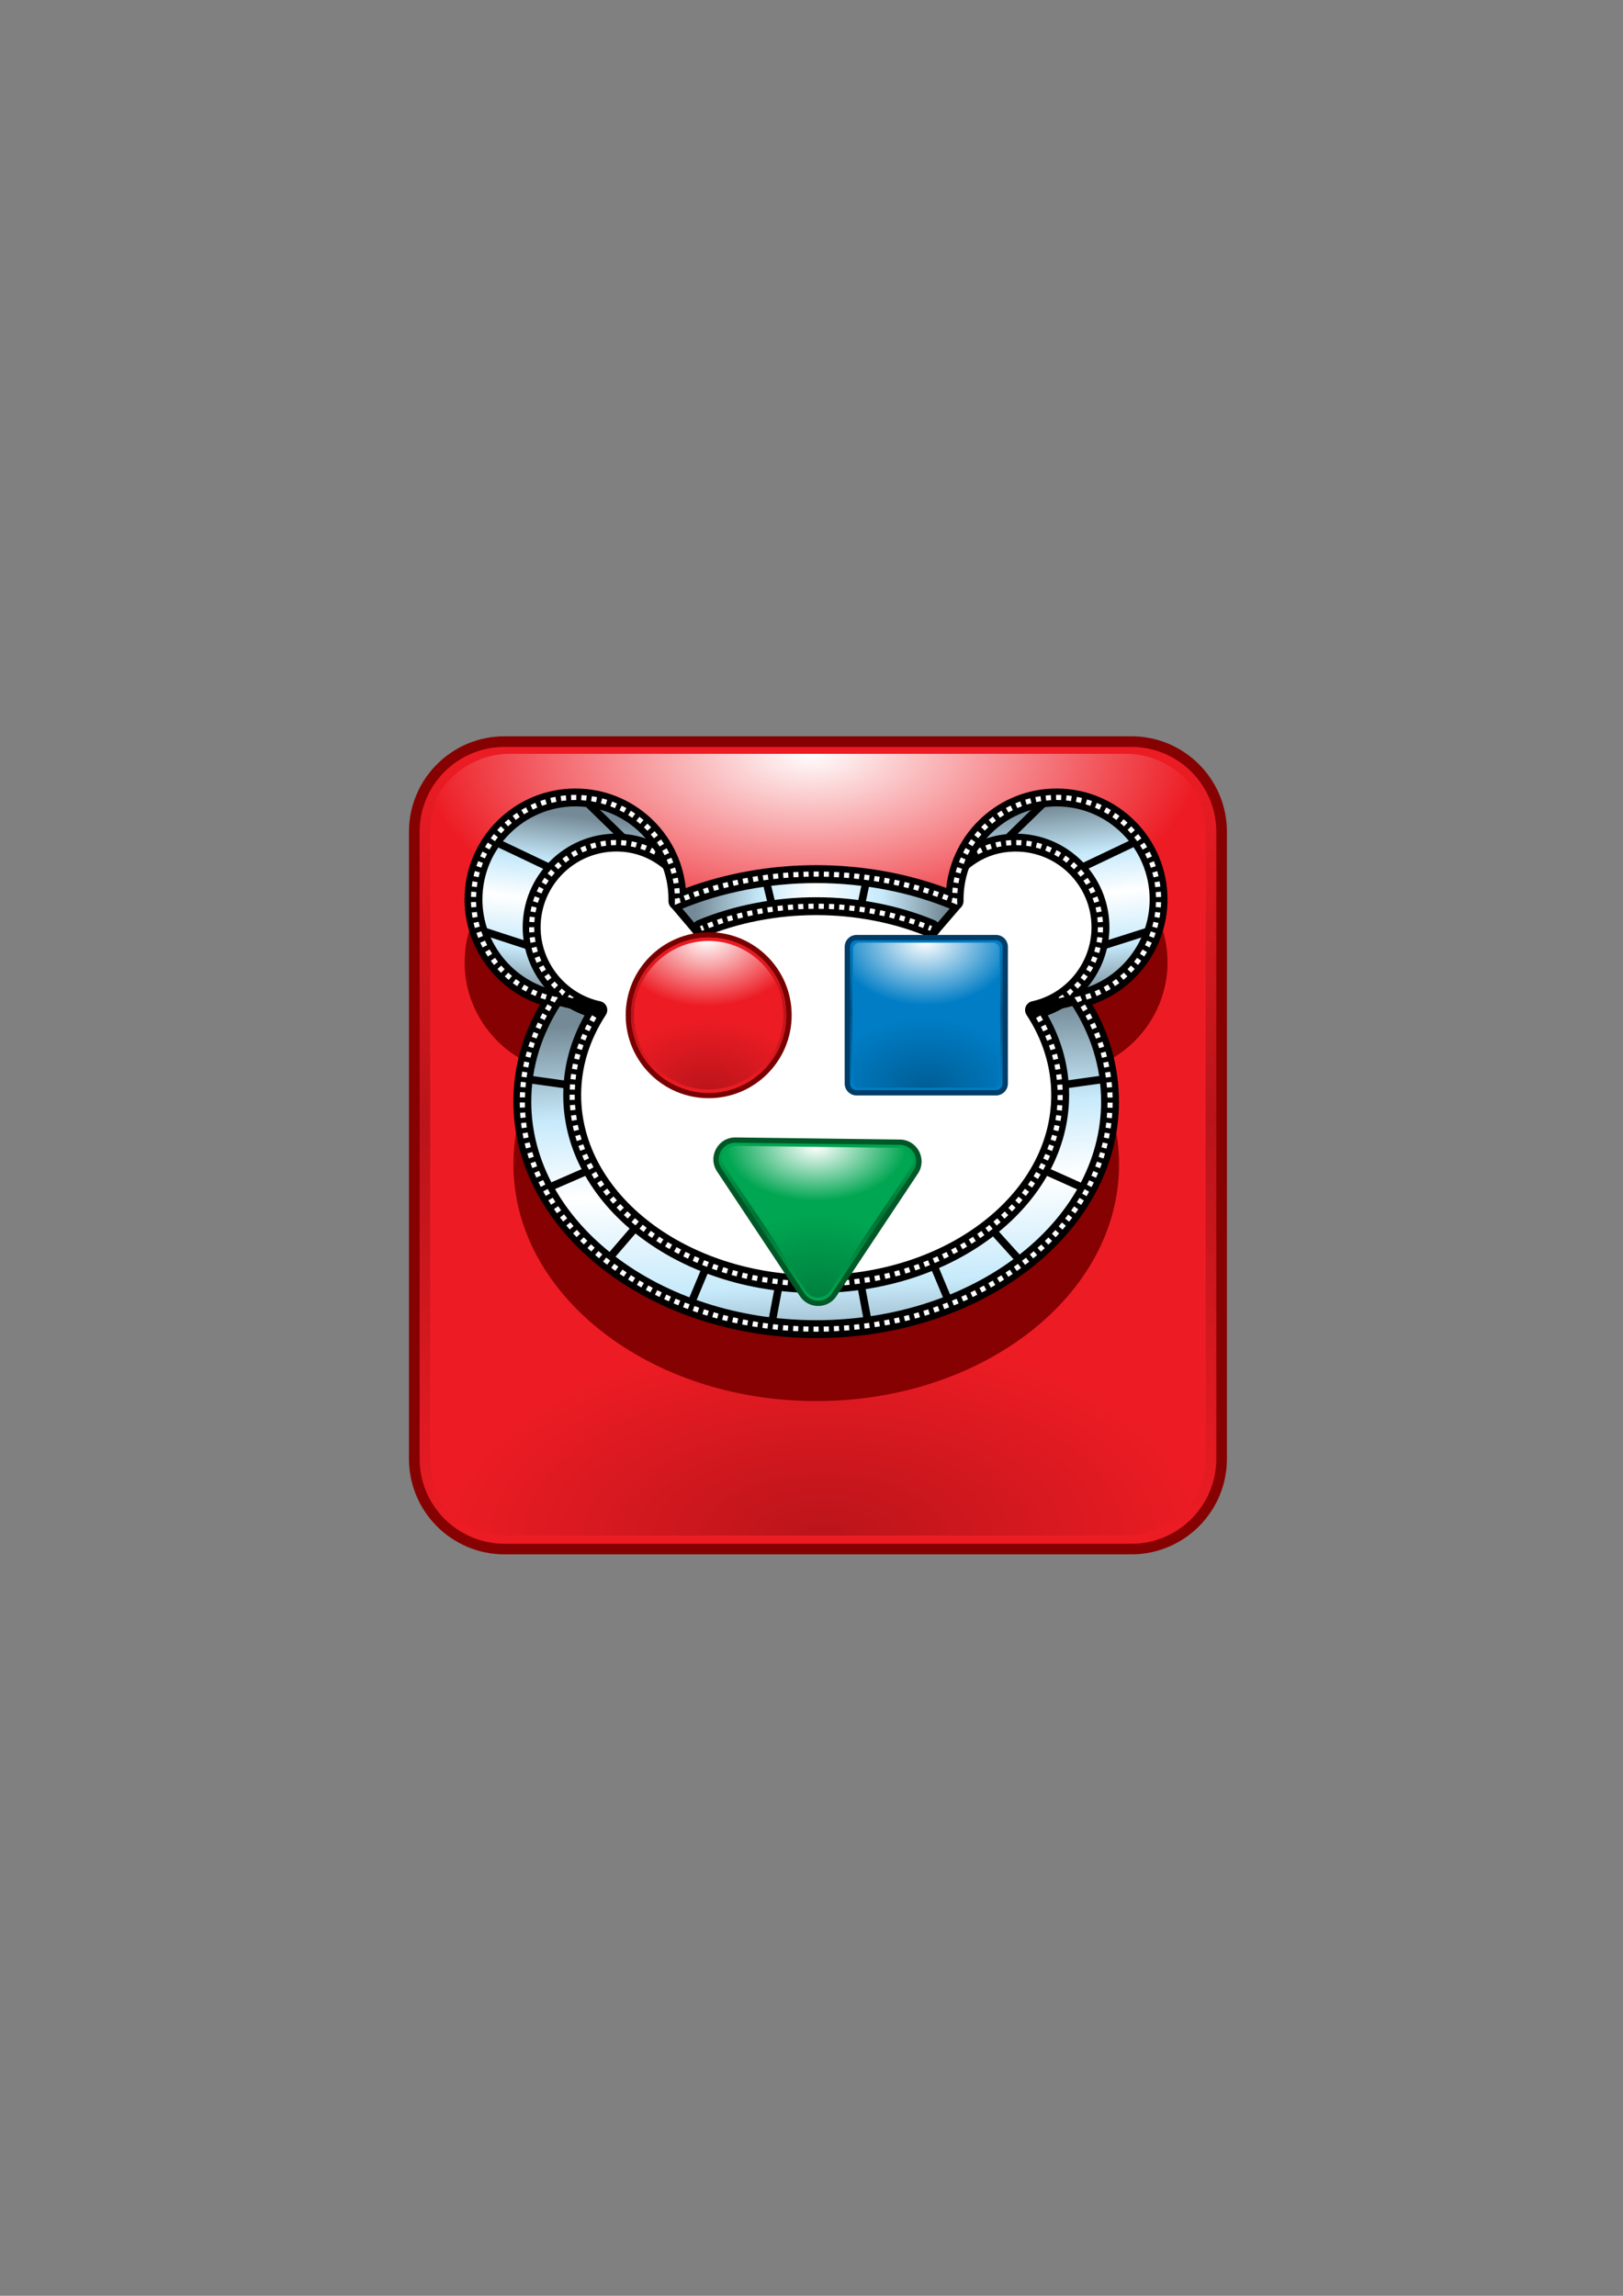 <?xml version="1.0" encoding="utf-8"?>
<!-- Generator: Adobe Illustrator 24.3.0, SVG Export Plug-In . SVG Version: 6.00 Build 0)  -->
<svg version="1.1" id="Layer_1" xmlns="http://www.w3.org/2000/svg" xmlns:xlink="http://www.w3.org/1999/xlink" x="0px" y="0px"
	 viewBox="0 0 595.28 841.89" style="enable-background:new 0 0 595.28 841.89;" xml:space="preserve">
<rect x="0" y="0" width="595.28" height="841.89" fill="#808080" stroke="none"/>
<style type="text/css">
	.st0{fill:#860101;}
	.st1{fill:url(#SVGID_1_);}
	.st2{fill:#ED1C24;}
	.st3{fill:url(#SVGID_2_);}
	.st4{fill:url(#SVGID_3_);}
	.st5{fill:url(#SVGID_4_);}
	.st6{fill:url(#SVGID_5_);}
	.st7{fill:url(#SVGID_6_);}
	.st8{fill:url(#SVGID_7_);}
	.st9{fill:#FFFFFF;}
	.st10{fill:#790000;}
	.st11{fill:url(#SVGID_8_);}
	.st12{fill:#003D68;}
	.st13{fill:url(#SVGID_9_);}
	.st14{fill:#007DC5;}
	.st15{fill:#005826;}
	.st16{fill:url(#SVGID_10_);}
	.st17{fill:#00A651;}
	.st18{fill:url(#SVGID_11_);}
	.st19{fill:url(#SVGID_12_);}
	.st20{fill:url(#SVGID_13_);}
	.st21{fill:url(#SVGID_14_);}
	.st22{fill:url(#SVGID_15_);}
	.st23{fill:url(#SVGID_16_);}
</style>
<g>
	<path class="st0" d="M414.95,570H185.05c-19.36,0-35.05-15.69-35.05-35.05V305.05c0-19.36,15.69-35.05,35.05-35.05h229.91
		c19.36,0,35.05,15.69,35.05,35.05v229.91C450,554.31,434.31,570,414.95,570z"/>
	<linearGradient id="SVGID_1_" gradientUnits="userSpaceOnUse" x1="300" y1="566.099" x2="300" y2="273.902">
		<stop  offset="0" style="stop-color:#ED1C24"/>
		<stop  offset="0.53" style="stop-color:#BA141A"/>
		<stop  offset="1" style="stop-color:#ED1C24"/>
	</linearGradient>
	<path class="st1" d="M153.9,534.95V305.05c0-17.2,13.94-31.15,31.15-31.15h229.91c17.2,0,31.15,13.94,31.15,31.15v229.91
		c0,17.2-13.94,31.15-31.15,31.15H185.05C167.85,566.1,153.9,552.15,153.9,534.95z"/>
	<path class="st2" d="M157.8,534.95V305.05c0-15.05,12.2-27.24,27.24-27.24h229.91c15.05,0,27.24,12.2,27.24,27.24v229.91
		c0,15.05-12.2,27.24-27.24,27.24H185.05C170,562.2,157.8,550,157.8,534.95z"/>
	
		<radialGradient id="SVGID_2_" cx="297.356" cy="272.338" r="75.883" gradientTransform="matrix(6.917351e-03 0.975 -1.881 0.013 807.783 -17.614)" gradientUnits="userSpaceOnUse">
		<stop  offset="0" style="stop-color:#FFFFFF"/>
		<stop  offset="1" style="stop-color:#ED1C24"/>
	</radialGradient>
	<path class="st3" d="M187.04,276.44c-12.75,0-23.69,7.83-28.29,18.94c17.04,31.81,73.5,55.17,140.53,55.17
		c68.07,0,125.24-24.09,141.3-56.66c-4.93-10.31-15.46-17.45-27.63-17.45H187.04z"/>
	
		<radialGradient id="SVGID_3_" cx="177.722" cy="84.26" r="75.883" gradientTransform="matrix(-6.917351e-03 -0.975 1.881 -0.013 144.582 737.977)" gradientUnits="userSpaceOnUse">
		<stop  offset="0" style="stop-color:#BA141A"/>
		<stop  offset="1" style="stop-color:#ED1C24"/>
	</radialGradient>
	<path class="st4" d="M412.29,563.12c12.75,0,23.69-7.83,28.29-18.94c-17.04-31.81-73.5-55.17-140.53-55.17
		c-68.07,0-125.24,24.09-141.3,56.66c4.93,10.31,15.46,17.45,27.63,17.45H412.29z"/>
</g>
<path class="st0" d="M428.23,352.94c0-22.43-18.25-40.68-40.68-40.68c-21.02,0-38.36,16.02-40.47,36.49
	c-14.81-5.49-31.2-8.38-47.71-8.38c-16.55,0-32.98,2.9-47.82,8.42c-2.09-20.49-19.44-36.53-40.47-36.53
	c-22.43,0-40.68,18.25-40.68,40.68c0,17.48,11.39,33.03,27.66,38.54c-6.47,11.19-9.74,23.14-9.74,35.6
	c0,47.81,49.82,86.71,111.06,86.71c61.24,0,111.06-38.9,111.06-86.71c0-12.46-3.28-24.43-9.76-35.63
	C416.87,385.9,428.23,370.37,428.23,352.94z"/>
<linearGradient id="SVGID_4_" gradientUnits="userSpaceOnUse" x1="255.108" y1="330.588" x2="346.663" y2="332.945">
	<stop  offset="0" style="stop-color:#748A96"/>
	<stop  offset="0.261" style="stop-color:#C7EAFB"/>
	<stop  offset="0.475" style="stop-color:#FFFFFF"/>
	<stop  offset="0.746" style="stop-color:#C7EAFB"/>
	<stop  offset="1" style="stop-color:#748A96"/>
</linearGradient>
<path class="st5" d="M299.36,322.88c16.94,0,35.76,3.9,50.7,9.9l-5.96,6.73c-0.05-0.03-1.63-1.17-1.69-1.19
	c-13.17-5.46-28.06-8.34-43.06-8.34c-15.04,0-29.97,2.9-43.16,8.38c-0.09,0.04-1.82,1.05-1.9,1.1l-5.55-6.55
	C263.73,326.86,282.36,322.88,299.36,322.88z"/>
<linearGradient id="SVGID_5_" gradientUnits="userSpaceOnUse" x1="210.087" y1="299.063" x2="202.523" y2="366.002">
	<stop  offset="0" style="stop-color:#748A96"/>
	<stop  offset="0.261" style="stop-color:#C7EAFB"/>
	<stop  offset="0.475" style="stop-color:#FFFFFF"/>
	<stop  offset="0.746" style="stop-color:#C7EAFB"/>
	<stop  offset="1" style="stop-color:#748A96"/>
</linearGradient>
<path class="st6" d="M176.01,329.84c0-19.33,15.73-35.06,35.06-35.06c11.82,0,22.29,5.89,28.64,14.88
	c-4.26-1.99-8.88-3.02-13.67-3.02c-18.42,0-33.4,14.98-33.4,33.4c0,9.18,3.83,17.71,10.09,23.85
	C187.2,360.09,176.01,345.92,176.01,329.84z"/>
<linearGradient id="SVGID_6_" gradientUnits="userSpaceOnUse" x1="297.915" y1="372.079" x2="303.966" y2="505.201">
	<stop  offset="0" style="stop-color:#748A96"/>
	<stop  offset="0.261" style="stop-color:#C7EAFB"/>
	<stop  offset="0.475" style="stop-color:#FFFFFF"/>
	<stop  offset="0.746" style="stop-color:#C7EAFB"/>
	<stop  offset="1" style="stop-color:#748A96"/>
</linearGradient>
<path class="st7" d="M404.81,403.97c0,44.71-47.3,81.09-105.44,81.09c-58.14,0-105.44-36.38-105.44-81.09
	c0-12.39,3.55-24.27,10.54-35.33l8.35,2.04c0.97,0.42,1.96,0.8,2.98,1.13c-5.49,9.35-8.27,19.35-8.27,29.77
	c0,39.49,41.2,71.62,91.83,71.62s91.83-32.13,91.83-71.62c0-10.43-2.79-20.44-8.29-29.8c0.99-0.32,1.95-0.69,2.89-1.1l8.47-2.07
	C401.25,379.69,404.81,391.57,404.81,403.97z"/>
<linearGradient id="SVGID_7_" gradientUnits="userSpaceOnUse" x1="388.264" y1="295.319" x2="395.828" y2="366.04">
	<stop  offset="0" style="stop-color:#748A96"/>
	<stop  offset="0.261" style="stop-color:#C7EAFB"/>
	<stop  offset="0.475" style="stop-color:#FFFFFF"/>
	<stop  offset="0.746" style="stop-color:#C7EAFB"/>
	<stop  offset="1" style="stop-color:#748A96"/>
</linearGradient>
<path class="st8" d="M395.87,363.89c6.26-6.14,10.1-14.68,10.1-23.85c0-18.42-14.98-33.4-33.4-33.4c-4.79,0-9.39,1.01-13.63,2.96
	c6.36-8.96,16.81-14.82,28.6-14.82c19.33,0,35.06,15.73,35.06,35.06C422.61,345.91,411.41,360.1,395.87,363.89z"/>
<path d="M252.83,480.87c-0.18,0-0.36-0.04-0.54-0.11c-0.72-0.3-1.05-1.12-0.75-1.84l6.28-15.02c0.3-0.72,1.12-1.05,1.84-0.75
	c0.72,0.3,1.05,1.12,0.75,1.84L254.13,480C253.9,480.54,253.38,480.87,252.83,480.87z"/>
<path d="M282.87,487.69c-0.09,0-0.17-0.01-0.26-0.02c-0.76-0.14-1.26-0.88-1.12-1.64l2.73-14.47c0.14-0.76,0.88-1.27,1.64-1.12
	c0.76,0.14,1.26,0.88,1.12,1.64l-2.73,14.47C284.12,487.22,283.53,487.69,282.87,487.69z"/>
<path d="M348.94,480.87c-0.55,0-1.07-0.32-1.3-0.86l-6.28-15.02c-0.3-0.72,0.04-1.54,0.75-1.84c0.71-0.3,1.54,0.04,1.84,0.75
	l6.28,15.02c0.3,0.72-0.04,1.54-0.75,1.84C349.31,480.83,349.12,480.87,348.94,480.87z"/>
<path d="M318.63,487.69c-0.66,0-1.25-0.47-1.38-1.14l-2.73-14.47c-0.14-0.76,0.36-1.5,1.12-1.64c0.76-0.14,1.5,0.36,1.64,1.12
	l2.73,14.47c0.14,0.76-0.36,1.5-1.12,1.64C318.81,487.68,318.72,487.69,318.63,487.69z"/>
<path d="M195.51,348.78c-0.14,0-0.29-0.02-0.44-0.07l-19.58-6.38c-0.74-0.24-1.14-1.03-0.9-1.77c0.24-0.74,1.03-1.14,1.77-0.9
	l19.58,6.38c0.74,0.24,1.14,1.03,0.9,1.77C196.65,348.4,196.1,348.78,195.51,348.78z"/>
<path d="M202.88,320.2c-0.2,0-0.41-0.04-0.6-0.14l-21.81-10.38c-0.7-0.33-1-1.17-0.67-1.87c0.33-0.7,1.17-1,1.87-0.67l21.81,10.38
	c0.7,0.33,1,1.17,0.67,1.87C203.91,319.9,203.41,320.2,202.88,320.2z"/>
<path d="M230.41,310.42c-0.35,0-0.71-0.13-0.98-0.4l-16.85-16.4c-0.56-0.54-0.57-1.43-0.03-1.99c0.54-0.56,1.43-0.57,1.99-0.03
	l16.85,16.4c0.56,0.54,0.57,1.43,0.03,1.99C231.14,310.28,230.78,310.42,230.41,310.42z"/>
<path d="M208.09,399.2c-0.06,0-0.13,0-0.2-0.01l-15.82-2.21c-0.77-0.11-1.3-0.82-1.2-1.59c0.11-0.77,0.82-1.31,1.59-1.2l15.82,2.21
	c0.77,0.11,1.3,0.82,1.2,1.59C209.38,398.69,208.78,399.2,208.09,399.2z"/>
<path d="M200.22,437.37c-0.54,0-1.06-0.32-1.29-0.84c-0.31-0.71,0.02-1.54,0.73-1.85l16.7-7.27c0.71-0.31,1.54,0.01,1.85,0.73
	c0.31,0.71-0.02,1.54-0.73,1.85l-16.7,7.27C200.6,437.33,200.41,437.37,200.22,437.37z"/>
<path d="M222.91,463.41c-0.32,0-0.65-0.11-0.92-0.34c-0.59-0.51-0.65-1.39-0.15-1.98l11.4-13.24c0.51-0.59,1.39-0.65,1.98-0.15
	c0.59,0.51,0.65,1.39,0.15,1.98l-11.4,13.24C223.69,463.24,223.3,463.41,222.91,463.41z"/>
<path d="M402.76,348.78c-0.6,0-1.15-0.38-1.34-0.98c-0.24-0.74,0.17-1.53,0.91-1.77l20.31-6.47c0.75-0.24,1.53,0.17,1.77,0.91
	c0.24,0.74-0.17,1.53-0.91,1.77l-20.31,6.47C403.05,348.76,402.9,348.78,402.76,348.78z"/>
<path d="M395.39,320.2c-0.53,0-1.03-0.3-1.27-0.8c-0.33-0.7-0.04-1.54,0.67-1.87l21.81-10.38c0.7-0.33,1.54-0.04,1.87,0.67
	c0.33,0.7,0.04,1.54-0.67,1.87L396,320.06C395.8,320.15,395.59,320.2,395.39,320.2z"/>
<path d="M367.86,310.42c-0.37,0-0.73-0.14-1.01-0.43c-0.54-0.56-0.53-1.45,0.03-1.99l16.85-16.4c0.56-0.54,1.45-0.53,1.99,0.03
	s0.53,1.45-0.03,1.99l-16.85,16.4C368.57,310.29,368.22,310.42,367.86,310.42z"/>
<path d="M390.19,399.2c-0.69,0-1.29-0.51-1.39-1.21c-0.11-0.77,0.43-1.48,1.2-1.59l15.82-2.21c0.78-0.1,1.48,0.43,1.59,1.2
	c0.11,0.77-0.43,1.48-1.2,1.59l-15.82,2.21C390.32,399.19,390.25,399.2,390.19,399.2z"/>
<path d="M398.06,437.37c-0.19,0-0.39-0.04-0.57-0.12l-15.65-7.02c-0.71-0.32-1.02-1.15-0.71-1.86c0.32-0.71,1.15-1.03,1.86-0.71
	l15.65,7.02c0.71,0.32,1.02,1.15,0.71,1.86C399.11,437.06,398.59,437.37,398.06,437.37z"/>
<path d="M375.09,464.77c-0.38,0-0.76-0.16-1.04-0.46l-11.43-12.64c-0.52-0.58-0.48-1.46,0.1-1.98c0.57-0.52,1.46-0.48,1.98,0.1
	l11.43,12.64c0.52,0.58,0.48,1.46-0.1,1.98C375.77,464.65,375.43,464.77,375.09,464.77z"/>
<path d="M283.4,334.41c-0.63,0-1.21-0.43-1.36-1.07l-2.74-11.29c-0.18-0.75,0.28-1.51,1.03-1.7c0.76-0.18,1.51,0.28,1.7,1.03
	l2.74,11.29c0.18,0.75-0.28,1.51-1.03,1.7C283.62,334.39,283.5,334.41,283.4,334.41z"/>
<path d="M315.55,334.75c-0.1,0-0.19-0.01-0.29-0.03c-0.76-0.16-1.24-0.91-1.08-1.67l2.39-11.29c0.16-0.76,0.9-1.25,1.67-1.08
	c0.76,0.16,1.24,0.91,1.08,1.67l-2.39,11.29C316.78,334.29,316.2,334.75,315.55,334.75z"/>
<path class="st9" d="M378.75,368.07c-0.75,0.17-1.37,0.69-1.67,1.4c-0.29,0.71-0.21,1.52,0.21,2.17c6.11,9.35,9.21,19.43,9.21,29.95
	c0,36.91-39.1,66.93-87.15,66.93c-48.05,0-87.15-30.03-87.15-66.93c0-10.51,3.09-20.58,9.2-29.93c0.42-0.65,0.5-1.46,0.21-2.17
	c-0.29-0.71-0.92-1.24-1.67-1.4c-13.1-2.84-22.61-14.64-22.61-28.06c0-15.83,12.88-28.72,28.72-28.72c6.59,0,12.8,2.28,18,6.59
	c1.35,3.73,2.09,7.74,2.09,11.93l-0.01,0.54c-0.01,0.6,0.21,1.17,0.6,1.6c0.01,0.01,0.02,0.03,0.03,0.04l8.67,10.22
	c0.24,0.28,0.57,0.44,0.91,0.48c0.24,0.08,0.5,0.14,0.76,0.14c0.3,0,0.6-0.06,0.9-0.18c12.63-5.25,26.93-8.02,41.36-8.02
	c14.39,0,28.67,2.76,41.27,7.98c1.15,0.48,2.44-0.03,2.99-1.13l8.09-9.41c0,0,0,0,0,0c0.5-0.45,0.8-1.08,0.79-1.76l-0.01-0.5
	c0-4.21,0.75-8.26,2.12-12c5.2-4.32,11.25-6.52,17.97-6.52c15.83,0,28.72,12.88,28.72,28.72
	C401.28,353.41,391.81,365.21,378.75,368.07z"/>
<path d="M257.09,343.79c-1.29,0-2.51-0.76-3.03-2.02c-0.69-1.67,0.1-3.59,1.77-4.29c13.31-5.53,28.35-8.45,43.52-8.45
	c15.13,0,30.14,2.91,43.42,8.41c1.67,0.69,2.47,2.61,1.77,4.28c-0.69,1.67-2.62,2.47-4.28,1.77c-12.49-5.18-26.64-7.91-40.91-7.91
	c-14.31,0-28.49,2.75-41,7.95C257.94,343.71,257.51,343.79,257.09,343.79z"/>
<path d="M299.35,474.14c-51.15,0-92.77-32.55-92.77-72.55c0-10.22,2.63-20.04,7.83-29.25c-13.39-4.84-22.7-17.78-22.7-32.3
	c0-18.93,15.4-34.34,34.34-34.34c8,0,15.53,2.78,21.79,8.05c1.39,1.17,1.56,3.23,0.4,4.62c-1.17,1.39-3.24,1.56-4.62,0.4
	c-5.13-4.32-11.04-6.51-17.56-6.51c-15.32,0-27.78,12.46-27.78,27.78c0,12.98,9.2,24.4,21.87,27.14c1.05,0.23,1.93,0.96,2.34,1.96
	c0.41,1,0.3,2.13-0.29,3.04c-6,9.19-9.05,19.09-9.05,29.42c0,36.39,38.67,65.99,86.21,65.99c47.54,0,86.21-29.61,86.21-65.99
	c0-10.33-3.05-20.24-9.06-29.43c-0.59-0.9-0.7-2.04-0.29-3.03s1.28-1.73,2.33-1.96c12.63-2.77,21.79-14.18,21.79-27.12
	c0-15.32-12.46-27.78-27.78-27.78c-6.57,0-12.48,2.16-17.54,6.43c-1.38,1.17-3.45,0.99-4.62-0.4c-1.17-1.39-0.99-3.45,0.4-4.62
	c6.19-5.22,13.72-7.97,21.77-7.97c18.93,0,34.34,15.4,34.34,34.34c0,14.48-9.28,27.41-22.63,32.27c5.21,9.22,7.85,19.05,7.85,29.28
	C392.12,441.59,350.51,474.14,299.35,474.14z"/>
<g>
	<path class="st9" d="M245.12,316.97c-0.23-0.2-0.47-0.39-0.7-0.58l1.17-1.47c0.25,0.2,0.5,0.4,0.74,0.61L245.12,316.97z"/>
	<path class="st9" d="M216.39,370.54c-0.61-0.19-1.22-0.41-1.82-0.64l0.67-1.75c0.56,0.22,1.13,0.42,1.71,0.6L216.39,370.54z
		 M212.79,369.15c-0.59-0.27-1.16-0.55-1.73-0.85l0.88-1.66c0.53,0.28,1.08,0.55,1.63,0.8L212.79,369.15z M209.39,367.35
		c-0.55-0.34-1.09-0.69-1.61-1.05l1.07-1.54c0.5,0.35,1,0.68,1.52,0.99L209.39,367.35z M206.23,365.15c-0.5-0.4-1-0.81-1.48-1.24
		l1.25-1.4c0.45,0.4,0.92,0.79,1.39,1.17L206.23,365.15z M203.36,362.58c-0.45-0.46-0.89-0.93-1.32-1.41l1.41-1.24
		c0.4,0.45,0.81,0.9,1.24,1.32L203.36,362.58z M200.81,359.69c-0.4-0.51-0.78-1.02-1.14-1.56l1.54-1.06c0.34,0.5,0.7,0.99,1.07,1.46
		L200.81,359.69z M198.62,356.52c-0.33-0.55-0.65-1.11-0.95-1.68l1.66-0.87c0.28,0.54,0.58,1.07,0.89,1.58L198.62,356.52z
		 M196.84,353.1c-0.26-0.59-0.51-1.18-0.74-1.78l1.75-0.66c0.21,0.57,0.45,1.13,0.69,1.68L196.84,353.1z M195.47,349.49
		c-0.19-0.61-0.36-1.23-0.51-1.86l1.82-0.44c0.14,0.59,0.31,1.17,0.48,1.75L195.47,349.49z M194.56,345.74
		c-0.11-0.63-0.21-1.27-0.28-1.91l1.86-0.22c0.07,0.6,0.16,1.2,0.27,1.79L194.56,345.74z M194.11,341.92
		c-0.04-0.62-0.05-1.25-0.05-1.88l1.87-0.04v0.04c0,0.6,0.02,1.19,0.05,1.77L194.11,341.92z M195.98,338.18l-1.87-0.11
		c0.04-0.65,0.1-1.29,0.17-1.92l1.86,0.23C196.07,336.97,196.02,337.57,195.98,338.18z M196.42,334.58l-1.84-0.34
		c0.12-0.63,0.25-1.26,0.4-1.88l1.82,0.45C196.66,333.39,196.53,333.98,196.42,334.58z M197.29,331.06l-1.79-0.56
		c0.19-0.62,0.4-1.22,0.63-1.82l1.75,0.67C197.67,329.91,197.47,330.48,197.29,331.06z M198.57,327.67l-1.71-0.77
		c0.26-0.59,0.55-1.16,0.84-1.73l1.66,0.87C199.09,326.57,198.82,327.12,198.57,327.67z M200.26,324.46l-1.6-0.97
		c0.33-0.55,0.68-1.09,1.05-1.62l1.54,1.06C200.9,323.44,200.57,323.94,200.26,324.46z M202.32,321.48l-1.47-1.16
		c0.4-0.51,0.81-1,1.23-1.48l1.4,1.24C203.08,320.54,202.69,321,202.32,321.48z M204.72,318.76l-1.33-1.32
		c0.45-0.46,0.92-0.9,1.4-1.32l1.25,1.4C205.59,317.92,205.15,318.33,204.72,318.76z M207.43,316.35l-1.16-1.47
		c0.5-0.4,1.02-0.78,1.55-1.15l1.07,1.54C208.4,315.62,207.91,315.98,207.43,316.35z M242.96,315.3c-0.5-0.35-1-0.68-1.51-1
		l0.99-1.59c0.55,0.34,1.08,0.69,1.61,1.07L242.96,315.3z M210.42,314.28l-0.97-1.6c0.55-0.33,1.11-0.65,1.68-0.95l0.88,1.66
		C211.46,313.67,210.93,313.97,210.42,314.28z M239.88,313.39c-0.53-0.29-1.07-0.56-1.62-0.81l0.79-1.7
		c0.58,0.27,1.16,0.56,1.72,0.86L239.88,313.39z M213.63,312.58l-0.77-1.71c0.58-0.27,1.18-0.51,1.78-0.74l0.67,1.75
		C214.74,312.1,214.18,312.33,213.63,312.58z M236.59,311.87c-0.56-0.22-1.13-0.42-1.71-0.6l0.57-1.79c0.62,0.2,1.22,0.41,1.82,0.64
		L236.59,311.87z M217.02,311.29l-0.56-1.79c0.61-0.19,1.23-0.37,1.86-0.52l0.45,1.82C218.18,310.94,217.6,311.11,217.02,311.29z
		 M233.14,310.77c-0.58-0.14-1.17-0.27-1.77-0.38l0.34-1.84c0.64,0.12,1.27,0.25,1.89,0.41L233.14,310.77z M220.54,310.42
		l-0.34-1.84c0.63-0.12,1.26-0.21,1.9-0.29l0.23,1.86C221.73,310.21,221.13,310.31,220.54,310.42z M229.58,310.12
		c-0.6-0.07-1.2-0.12-1.81-0.16l0.11-1.87c0.65,0.04,1.29,0.09,1.92,0.17L229.58,310.12z M224.14,309.97l-0.12-1.87
		c0.64-0.04,1.28-0.06,1.92-0.06l0.01,1.87C225.35,309.91,224.74,309.93,224.14,309.97z"/>
	<path class="st9" d="M219.73,371.67l-0.65-0.41c-0.26-0.06-0.52-0.12-0.78-0.18l0.07-0.27l-0.23-0.14
		c0.14-0.22,0.28-0.45,0.43-0.67l0.18-0.74c0.29,0.07,0.59,0.14,0.89,0.21l1.33,0.29l-0.74,1.14
		C220.06,371.15,219.89,371.41,219.73,371.67z"/>
	<path class="st9" d="M299.35,471.8l-1,0l0.02-1.87l0.98,0l0.89,0l0.01,1.87L299.35,471.8z M302.16,471.76l-0.04-1.87
		c0.62-0.01,1.25-0.03,1.87-0.06l0.08,1.87C303.42,471.73,302.79,471.75,302.16,471.76z M296.46,471.76
		c-0.63-0.02-1.27-0.04-1.9-0.06l0.08-1.87c0.62,0.02,1.24,0.04,1.87,0.06L296.46,471.76z M305.95,471.61l-0.11-1.87
		c0.62-0.03,1.25-0.07,1.87-0.12l0.13,1.87C307.22,471.54,306.59,471.58,305.95,471.61z M292.66,471.61
		c-0.63-0.04-1.27-0.08-1.9-0.12l0.14-1.87c0.62,0.05,1.24,0.09,1.86,0.12L292.66,471.61z M309.74,471.34l-0.17-1.87
		c0.62-0.06,1.24-0.12,1.86-0.18l0.2,1.86C311,471.22,310.37,471.28,309.74,471.34z M288.87,471.33c-0.63-0.06-1.26-0.12-1.89-0.19
		l0.2-1.86c0.62,0.07,1.24,0.13,1.86,0.18L288.87,471.33z M313.52,470.94l-0.23-1.86c0.62-0.08,1.24-0.16,1.85-0.24l0.26,1.86
		C314.78,470.78,314.15,470.87,313.52,470.94z M285.09,470.93c-0.63-0.08-1.26-0.16-1.88-0.25l0.26-1.86
		c0.62,0.09,1.23,0.17,1.85,0.24L285.09,470.93z M317.28,470.42l-0.29-1.85c0.62-0.1,1.23-0.2,1.84-0.3l0.32,1.85
		C318.54,470.22,317.91,470.32,317.28,470.42z M281.33,470.4c-0.63-0.1-1.25-0.2-1.88-0.31l0.32-1.85c0.61,0.11,1.23,0.21,1.84,0.3
		L281.33,470.4z M321.03,469.77l-0.35-1.84c0.61-0.12,1.22-0.24,1.83-0.37l0.38,1.83C322.28,469.53,321.65,469.65,321.03,469.77z
		 M277.59,469.75c-0.62-0.12-1.25-0.24-1.86-0.37l0.39-1.83c0.61,0.13,1.22,0.25,1.83,0.37L277.59,469.75z M324.75,468.99
		l-0.42-1.83c0.61-0.14,1.22-0.28,1.82-0.43l0.44,1.82C325.99,468.71,325.37,468.85,324.75,468.99z M273.87,468.97
		c-0.62-0.14-1.24-0.29-1.85-0.44l0.45-1.82c0.6,0.15,1.21,0.29,1.82,0.43L273.87,468.97z M328.44,468.09l-0.48-1.81
		c0.6-0.16,1.2-0.32,1.8-0.49l0.51,1.8C329.67,467.76,329.06,467.93,328.44,468.09z M270.17,468.06c-0.61-0.16-1.23-0.33-1.83-0.5
		l0.51-1.8c0.6,0.17,1.2,0.33,1.8,0.49L270.17,468.06z M332.1,467.05l-0.54-1.79c0.6-0.18,1.19-0.37,1.78-0.56l0.57,1.78
		C333.32,466.68,332.71,466.87,332.1,467.05z M266.52,467.03c-0.61-0.18-1.21-0.37-1.82-0.57l0.58-1.78
		c0.59,0.19,1.18,0.38,1.78,0.56L266.52,467.03z M335.72,465.89l-0.61-1.77c0.59-0.2,1.18-0.41,1.76-0.62l0.64,1.76
		C336.92,465.48,336.32,465.69,335.72,465.89z M262.9,465.86c-0.6-0.21-1.2-0.42-1.8-0.63l0.64-1.76c0.58,0.21,1.17,0.42,1.76,0.62
		L262.9,465.86z M339.3,464.6l-0.67-1.75c0.58-0.22,1.16-0.45,1.74-0.68l0.7,1.74C340.48,464.14,339.89,464.37,339.3,464.6z
		 M259.32,464.56c-0.59-0.23-1.18-0.46-1.77-0.7l0.7-1.74c0.58,0.23,1.15,0.46,1.74,0.68L259.32,464.56z M342.83,463.17l-0.73-1.72
		c0.57-0.25,1.14-0.5,1.71-0.75l0.77,1.71C343.99,462.67,343.41,462.92,342.83,463.17z M255.8,463.13c-0.58-0.25-1.17-0.5-1.74-0.76
		l0.77-1.71c0.57,0.25,1.14,0.5,1.71,0.75L255.8,463.13z M346.3,461.62l-0.8-1.7c0.56-0.27,1.12-0.54,1.68-0.81l0.83,1.68
		C347.44,461.07,346.87,461.34,346.3,461.62z M252.33,461.57c-0.57-0.27-1.15-0.55-1.71-0.83l0.83-1.68
		c0.56,0.28,1.11,0.55,1.68,0.82L252.33,461.57z M349.71,459.92l-0.87-1.66c0.55-0.29,1.1-0.58,1.65-0.88l0.9,1.64
		C350.83,459.33,350.27,459.63,349.71,459.92z M248.92,459.88c-0.56-0.29-1.12-0.59-1.68-0.9l0.9-1.64c0.54,0.3,1.09,0.59,1.65,0.88
		L248.92,459.88z M353.05,458.1l-0.93-1.62c0.54-0.31,1.08-0.63,1.61-0.94l0.96,1.61C354.15,457.46,353.6,457.78,353.05,458.1z
		 M245.58,458.05c-0.55-0.32-1.1-0.64-1.64-0.96l0.97-1.61c0.53,0.32,1.07,0.64,1.61,0.95L245.58,458.05z M356.31,456.13l-1-1.59
		c0.53-0.33,1.05-0.67,1.57-1.01l1.03,1.56C357.38,455.45,356.85,455.79,356.31,456.13z M242.32,456.08
		c-0.54-0.34-1.07-0.68-1.6-1.03l1.03-1.56c0.52,0.34,1.04,0.68,1.57,1.01L242.32,456.08z M359.49,454.03l-1.06-1.54
		c0.51-0.35,1.02-0.71,1.52-1.08l1.1,1.52C360.53,453.3,360.01,453.67,359.49,454.03z M239.14,453.98c-0.52-0.36-1.04-0.73-1.55-1.1
		l1.1-1.52c0.5,0.36,1.01,0.72,1.52,1.08L239.14,453.98z M362.57,451.8l-1.13-1.49c0.5-0.38,0.99-0.76,1.47-1.14l1.17,1.47
		C363.58,451.02,363.08,451.41,362.57,451.8z M236.06,451.74c-0.51-0.39-1.01-0.78-1.5-1.17l1.17-1.46
		c0.48,0.39,0.97,0.77,1.47,1.15L236.06,451.74z M365.56,449.42l-1.2-1.44c0.48-0.4,0.95-0.8,1.42-1.21l1.23,1.41
		C366.53,448.6,366.04,449.02,365.56,449.42z M233.08,449.37c-0.49-0.41-0.97-0.82-1.45-1.24l1.24-1.41
		c0.47,0.41,0.94,0.81,1.42,1.21L233.08,449.37z M368.43,446.92l-1.27-1.38c0.46-0.42,0.91-0.85,1.36-1.28l1.3,1.35
		C369.36,446.05,368.9,446.48,368.43,446.92z M230.21,446.85c-0.47-0.43-0.93-0.87-1.39-1.31l1.3-1.35c0.45,0.43,0.9,0.86,1.35,1.28
		L230.21,446.85z M371.17,444.27l-1.33-1.32c0.44-0.44,0.87-0.89,1.29-1.34l1.37,1.28C372.06,443.35,371.62,443.81,371.17,444.27z
		 M227.47,444.2c-0.45-0.46-0.89-0.91-1.32-1.38l1.37-1.28c0.42,0.45,0.85,0.9,1.29,1.34L227.47,444.2z M373.78,441.48l-1.4-1.25
		c0.41-0.46,0.82-0.93,1.22-1.41l1.43,1.21C374.62,440.53,374.21,441.01,373.78,441.48z M224.86,441.41
		c-0.42-0.48-0.84-0.96-1.25-1.44l1.43-1.21c0.4,0.47,0.8,0.94,1.22,1.41L224.86,441.41z M376.25,438.57l-1.46-1.17
		c0.39-0.49,0.77-0.97,1.14-1.47l1.5,1.13C377.04,437.56,376.65,438.07,376.25,438.57z M222.4,438.49c-0.4-0.5-0.79-1-1.17-1.51
		l1.5-1.13c0.37,0.49,0.75,0.98,1.14,1.47L222.4,438.49z M378.55,435.52l-1.53-1.09c0.36-0.5,0.71-1.01,1.06-1.53l1.56,1.04
		C379.28,434.47,378.92,435,378.55,435.52z M220.1,435.44c-0.37-0.52-0.73-1.05-1.08-1.57l1.56-1.04c0.34,0.51,0.69,1.02,1.05,1.53
		L220.1,435.44z M380.68,432.34l-1.59-1c0.33-0.53,0.65-1.05,0.96-1.59l1.62,0.95C381.35,431.25,381.02,431.8,380.68,432.34z
		 M217.98,432.26c-0.34-0.54-0.67-1.09-0.99-1.64l1.62-0.95c0.31,0.53,0.63,1.06,0.96,1.59L217.98,432.26z M382.61,429.04l-1.64-0.9
		c0.3-0.55,0.59-1.09,0.87-1.65l1.67,0.85C383.22,427.92,382.92,428.48,382.61,429.04z M216.05,428.96
		c-0.31-0.56-0.6-1.12-0.89-1.69l1.67-0.85c0.28,0.55,0.57,1.1,0.86,1.64L216.05,428.96z M384.35,425.62l-1.7-0.79
		c0.26-0.56,0.52-1.13,0.76-1.7l1.72,0.74C384.88,424.46,384.62,425.04,384.35,425.62z M214.32,425.55
		c-0.27-0.58-0.53-1.16-0.78-1.75l1.72-0.74c0.24,0.57,0.5,1.13,0.76,1.69L214.32,425.55z M385.87,422.1l-1.74-0.68
		c0.23-0.58,0.44-1.16,0.65-1.74l1.77,0.63C386.32,420.91,386.1,421.5,385.87,422.1z M212.82,422.03c-0.23-0.59-0.45-1.19-0.67-1.79
		l1.77-0.63c0.21,0.58,0.42,1.16,0.65,1.73L212.82,422.03z M387.15,418.49l-1.79-0.57c0.19-0.59,0.36-1.18,0.53-1.77l1.8,0.51
		C387.52,417.27,387.34,417.88,387.15,418.49z M211.54,418.43c-0.19-0.61-0.38-1.22-0.55-1.83l1.8-0.51
		c0.17,0.59,0.34,1.19,0.53,1.77L211.54,418.43z M388.18,414.81l-1.82-0.45c0.15-0.6,0.28-1.2,0.41-1.8l1.83,0.39
		C388.47,413.57,388.33,414.19,388.18,414.81z M210.51,414.75c-0.15-0.62-0.29-1.24-0.42-1.87l1.83-0.38
		c0.13,0.6,0.26,1.21,0.41,1.81L210.51,414.75z M388.97,411.07l-1.85-0.32c0.11-0.61,0.2-1.22,0.29-1.83l1.86,0.26
		C389.17,409.81,389.08,410.44,388.97,411.07z M209.73,410.99c-0.11-0.63-0.21-1.26-0.29-1.9l1.86-0.25
		c0.08,0.61,0.18,1.23,0.28,1.83L209.73,410.99z M389.49,407.27l-1.86-0.19c0.06-0.61,0.12-1.23,0.16-1.84l1.87,0.12
		C389.61,406,389.56,406.64,389.49,407.27z M209.21,407.19c-0.06-0.63-0.12-1.27-0.16-1.91l1.87-0.12c0.04,0.62,0.09,1.23,0.16,1.85
		L209.21,407.19z M389.75,403.45l-1.87-0.06c0.02-0.6,0.03-1.2,0.03-1.8l1.87-0.06C389.78,402.21,389.77,402.83,389.75,403.45z
		 M208.95,403.36c-0.02-0.59-0.03-1.18-0.03-1.78v-0.14h1.87v0.14c0,0.57,0.01,1.15,0.03,1.72L208.95,403.36z M387.88,399.68
		c-0.02-0.62-0.05-1.23-0.1-1.85l1.87-0.13c0.04,0.64,0.08,1.27,0.1,1.91L387.88,399.68z M210.84,399.6l-1.87-0.07
		c0.02-0.64,0.06-1.28,0.1-1.91l1.87,0.13C210.89,398.37,210.86,398.98,210.84,399.6z M387.62,395.99
		c-0.07-0.62-0.14-1.23-0.23-1.84l1.86-0.26c0.09,0.63,0.17,1.27,0.23,1.9L387.62,395.99z M211.1,395.91l-1.86-0.2
		c0.07-0.64,0.15-1.27,0.24-1.9l1.85,0.26C211.24,394.68,211.17,395.29,211.1,395.91z M387.1,392.32c-0.11-0.61-0.22-1.21-0.35-1.82
		l1.83-0.39c0.13,0.62,0.25,1.25,0.37,1.88L387.1,392.32z M211.62,392.24l-1.84-0.33c0.11-0.63,0.23-1.26,0.37-1.88l1.83,0.39
		C211.85,391.03,211.73,391.63,211.62,392.24z M386.33,388.69c-0.15-0.6-0.31-1.2-0.48-1.79l1.8-0.51c0.17,0.61,0.34,1.23,0.49,1.85
		L386.33,388.69z M212.4,388.62l-1.82-0.45c0.15-0.62,0.32-1.24,0.5-1.85l1.8,0.51C212.71,387.42,212.55,388.02,212.4,388.62z
		 M385.32,385.13c-0.19-0.59-0.39-1.17-0.59-1.75l1.76-0.63c0.22,0.6,0.42,1.21,0.62,1.81L385.32,385.13z M213.41,385.06l-1.78-0.58
		c0.2-0.61,0.4-1.21,0.62-1.81l1.76,0.63C213.8,383.88,213.6,384.47,213.41,385.06z M384.07,381.64c-0.23-0.57-0.46-1.14-0.71-1.71
		l1.72-0.75c0.25,0.59,0.5,1.18,0.73,1.77L384.07,381.64z M214.67,381.57l-1.74-0.69c0.23-0.59,0.48-1.18,0.74-1.77l1.72,0.75
		C215.13,380.42,214.9,380.99,214.67,381.57z M382.6,378.24c-0.26-0.56-0.54-1.11-0.82-1.67l1.67-0.85
		c0.29,0.57,0.57,1.14,0.84,1.72L382.6,378.24z M216.15,378.17l-1.69-0.8c0.27-0.58,0.55-1.15,0.85-1.72l1.67,0.85
		C216.68,377.05,216.41,377.61,216.15,378.17z M380.91,374.93c-0.3-0.54-0.6-1.08-0.92-1.61l1.62-0.95c0.32,0.55,0.64,1.1,0.95,1.66
		L380.91,374.93z M217.84,374.86l-1.64-0.9c0.31-0.56,0.62-1.11,0.95-1.66l1.61,0.96C218.44,373.79,218.14,374.32,217.84,374.86z"/>
	<path class="st9" d="M378.97,371.65c-0.17-0.26-0.33-0.52-0.5-0.78l-0.74-1.14l1.32-0.29c0.3-0.06,0.59-0.13,0.89-0.21l0.19,0.74
		c0.14,0.22,0.29,0.44,0.43,0.67l-0.22,0.14l0.07,0.27c-0.26,0.06-0.52,0.13-0.78,0.19L378.97,371.65z"/>
	<path class="st9" d="M382.25,370.53l-0.57-1.79c0.58-0.18,1.15-0.38,1.71-0.6l0.68,1.75C383.47,370.12,382.86,370.33,382.25,370.53
		z M385.84,369.14l-0.78-1.7c0.55-0.25,1.09-0.52,1.63-0.8l0.88,1.65C387.01,368.59,386.43,368.88,385.84,369.14z M389.24,367.33
		l-0.98-1.6c0.52-0.32,1.02-0.65,1.52-0.99l1.07,1.54C390.33,366.65,389.79,367,389.24,367.33z M392.4,365.13l-1.16-1.47
		c0.47-0.37,0.94-0.76,1.39-1.17l1.25,1.39C393.4,364.32,392.91,364.73,392.4,365.13z M395.27,362.57l-1.33-1.32
		c0.43-0.43,0.84-0.87,1.24-1.32l1.41,1.24C396.16,361.64,395.72,362.11,395.27,362.57z M397.82,359.68l-1.48-1.15
		c0.37-0.48,0.73-0.96,1.07-1.46l1.54,1.06C398.59,358.66,398.21,359.17,397.82,359.68z M400,356.51l-1.6-0.97
		c0.31-0.52,0.61-1.04,0.89-1.58l1.66,0.87C400.64,355.4,400.33,355.96,400,356.51z M401.78,353.1l-1.71-0.77
		c0.25-0.55,0.48-1.11,0.69-1.67l1.75,0.66C402.28,351.92,402.04,352.52,401.78,353.1z M403.14,349.5l-1.79-0.55
		c0.18-0.57,0.34-1.16,0.48-1.75l1.82,0.44C403.5,348.27,403.33,348.89,403.14,349.5z M404.05,345.76l-1.84-0.33
		c0.11-0.59,0.2-1.19,0.27-1.79l1.86,0.22C404.26,344.5,404.16,345.13,404.05,345.76z M404.5,341.94l-1.87-0.11
		c0.04-0.59,0.05-1.19,0.05-1.8l1.87-0.02C404.56,340.67,404.54,341.31,404.5,341.94z M402.63,338.21c-0.04-0.61-0.09-1.21-0.16-1.8
		l1.86-0.22c0.08,0.63,0.13,1.27,0.17,1.92L402.63,338.21z M402.2,334.61c-0.11-0.6-0.23-1.19-0.38-1.77l1.82-0.45
		c0.15,0.62,0.29,1.25,0.4,1.88L402.2,334.61z M401.34,331.09c-0.18-0.58-0.38-1.15-0.59-1.72l1.75-0.66
		c0.23,0.6,0.44,1.21,0.63,1.82L401.34,331.09z M400.05,327.7c-0.25-0.55-0.51-1.1-0.79-1.63l1.66-0.87
		c0.3,0.57,0.58,1.15,0.84,1.73L400.05,327.7z M398.37,324.49c-0.31-0.52-0.64-1.03-0.98-1.53l1.54-1.06
		c0.36,0.53,0.71,1.07,1.04,1.62L398.37,324.49z M396.31,321.5c-0.37-0.48-0.76-0.94-1.16-1.4l1.4-1.24
		c0.42,0.48,0.83,0.98,1.23,1.48L396.31,321.5z M393.91,318.78c-0.43-0.43-0.87-0.84-1.32-1.25l1.25-1.4
		c0.48,0.43,0.95,0.87,1.4,1.32L393.91,318.78z M391.21,316.37c-0.47-0.37-0.96-0.73-1.46-1.08l1.07-1.54
		c0.53,0.37,1.04,0.75,1.54,1.15L391.21,316.37z M355.71,315.2l-1.08-1.53c0.53-0.37,1.06-0.72,1.61-1.06l0.98,1.6
		C356.71,314.52,356.21,314.85,355.71,315.2z M388.23,314.3c-0.51-0.31-1.04-0.61-1.57-0.9l0.88-1.65c0.57,0.3,1.12,0.62,1.67,0.95
		L388.23,314.3z M358.8,313.3l-0.88-1.65c0.57-0.3,1.14-0.59,1.73-0.85l0.78,1.71C359.87,312.75,359.33,313.02,358.8,313.3z
		 M385.04,312.61c-0.55-0.25-1.1-0.48-1.67-0.7l0.67-1.75c0.6,0.23,1.19,0.48,1.77,0.74L385.04,312.61z M362.09,311.8l-0.67-1.75
		c0.6-0.23,1.21-0.44,1.82-0.63l0.55,1.79C363.23,311.39,362.66,311.59,362.09,311.8z M381.66,311.31
		c-0.57-0.18-1.16-0.35-1.74-0.49l0.46-1.82c0.62,0.16,1.24,0.33,1.85,0.52L381.66,311.31z M365.55,310.73l-0.44-1.82
		c0.62-0.15,1.25-0.28,1.89-0.39l0.32,1.84C366.72,310.47,366.13,310.59,365.55,310.73z M378.15,310.43
		c-0.59-0.11-1.19-0.2-1.79-0.28l0.23-1.86c0.64,0.08,1.27,0.18,1.9,0.3L378.15,310.43z M369.12,310.1l-0.21-1.86
		c0.63-0.07,1.27-0.12,1.92-0.16l0.1,1.87C370.32,309.99,369.71,310.04,369.12,310.1z M374.55,309.98c-0.6-0.04-1.21-0.06-1.81-0.06
		l0.01-1.87c0.64,0,1.29,0.03,1.92,0.07L374.55,309.98z"/>
	<path class="st9" d="M353.51,316.89l-1.21-1.43c0.25-0.21,0.49-0.41,0.74-0.61l1.17,1.46C353.98,316.51,353.75,316.7,353.51,316.89
		z"/>
</g>
<path d="M299.36,490.68c-61.24,0-111.06-38.9-111.06-86.71c0-12.45,3.28-24.41,9.74-35.6c-16.26-5.52-27.66-21.06-27.66-38.54
	c0-22.43,18.25-40.68,40.68-40.68c21.03,0,38.39,16.04,40.47,36.53c14.84-5.52,31.27-8.42,47.82-8.42c16.5,0,32.9,2.89,47.71,8.38
	c2.11-20.47,19.45-36.49,40.47-36.49c22.43,0,40.68,18.25,40.68,40.68c0,17.43-11.35,32.96-27.56,38.51
	c6.48,11.2,9.76,23.17,9.76,35.63C410.43,451.79,360.6,490.68,299.36,490.68z M211.07,295.71c-18.82,0-34.13,15.31-34.13,34.13
	c0,15.95,11.3,29.97,26.87,33.35c1.05,0.23,1.93,0.96,2.34,1.96c0.41,1,0.3,2.13-0.29,3.04c-7.3,11.18-11,23.22-11,35.79
	c0,44.2,46.88,80.15,104.5,80.15s104.5-35.96,104.5-80.15c0-12.58-3.71-24.63-11.02-35.82c-0.59-0.9-0.7-2.04-0.29-3.03
	s1.28-1.73,2.33-1.96c15.51-3.41,26.78-17.42,26.78-33.32c0-18.82-15.31-34.13-34.13-34.13c-18.82,0-34.13,15.31-34.13,34.13
	l0.01,0.5c0.01,1.1-0.53,2.14-1.44,2.75c-0.91,0.62-2.08,0.73-3.09,0.31c-15.12-6.27-32.25-9.58-49.53-9.58
	c-17.32,0-34.49,3.33-49.64,9.62c-1.02,0.42-2.19,0.31-3.1-0.31c-0.91-0.62-1.45-1.66-1.44-2.76l0.01-0.53
	C245.2,311.02,229.89,295.71,211.07,295.71z"/>
<path d="M379.25,372.31c-0.88,0-1.67-0.6-1.89-1.49c-0.26-1.05,0.38-2.1,1.43-2.36l16.34-4c1.05-0.25,2.1,0.38,2.36,1.43
	c0.26,1.05-0.38,2.1-1.43,2.36l-16.34,4C379.56,372.29,379.41,372.31,379.25,372.31z"/>
<path d="M219.44,372.33c-0.15,0-0.31-0.02-0.46-0.06l-16.32-3.99c-1.05-0.26-1.69-1.31-1.43-2.36c0.26-1.05,1.31-1.69,2.36-1.43
	l16.32,3.99c1.05,0.26,1.69,1.31,1.43,2.36C221.12,371.73,220.32,372.33,219.44,372.33z"/>
<path d="M255.64,343.12c-0.4,0-0.79-0.17-1.07-0.5l-8.67-10.22c-0.5-0.59-0.43-1.48,0.16-1.98c0.59-0.5,1.48-0.43,1.98,0.16
	l8.67,10.22c0.5,0.59,0.43,1.48-0.16,1.98C256.29,343.01,255.97,343.12,255.64,343.12z"/>
<path d="M343,342.95c-0.32,0-0.65-0.11-0.92-0.34c-0.59-0.51-0.66-1.39-0.15-1.98l8.59-9.99c0.51-0.59,1.39-0.66,1.98-0.15
	s0.66,1.39,0.15,1.98l-8.59,9.99C343.79,342.79,343.39,342.95,343,342.95z"/>
<g>
	<path class="st9" d="M341.16,341.34l-0.86-0.35l0.7-1.74c0.29,0.12,0.58,0.24,0.88,0.36L341.16,341.34z"/>
	<path class="st9" d="M260.05,340.34l-0.67-1.75c0.59-0.23,1.18-0.45,1.78-0.66l0.64,1.76C261.21,339.9,260.63,340.12,260.05,340.34
		z M338.57,340.31c-0.58-0.22-1.16-0.44-1.75-0.65l0.64-1.76c0.6,0.22,1.19,0.44,1.78,0.66L338.57,340.31z M263.56,339.07l-0.6-1.77
		c0.6-0.2,1.2-0.4,1.8-0.6l0.57,1.78C264.74,338.68,264.15,338.87,263.56,339.07z M335.07,339.04c-0.59-0.2-1.18-0.4-1.77-0.58
		l0.57-1.78c0.6,0.19,1.2,0.39,1.8,0.6L335.07,339.04z M267.11,337.93l-0.54-1.79c0.6-0.18,1.21-0.36,1.82-0.53l0.51,1.8
		C268.3,337.57,267.71,337.75,267.11,337.93z M331.52,337.91c-0.59-0.18-1.19-0.35-1.79-0.52l0.51-1.8
		c0.61,0.17,1.22,0.35,1.82,0.53L331.52,337.91z M270.71,336.91l-0.48-1.81c0.61-0.16,1.23-0.32,1.84-0.47l0.45,1.82
		C271.91,336.6,271.31,336.75,270.71,336.91z M327.93,336.89c-0.6-0.16-1.2-0.31-1.81-0.46l0.45-1.82c0.62,0.15,1.23,0.31,1.84,0.47
		L327.93,336.89z M274.33,336.02l-0.42-1.83c0.62-0.14,1.23-0.27,1.86-0.4l0.38,1.83C275.54,335.75,274.94,335.88,274.33,336.02z
		 M324.31,336.01c-0.6-0.14-1.21-0.27-1.82-0.4l0.38-1.83c0.62,0.13,1.24,0.26,1.85,0.4L324.31,336.01z M277.99,335.26l-0.35-1.84
		c0.62-0.12,1.24-0.23,1.87-0.34l0.32,1.85C279.21,335.03,278.6,335.14,277.99,335.26z M320.66,335.25
		c-0.61-0.12-1.22-0.23-1.83-0.33l0.32-1.85c0.62,0.11,1.25,0.22,1.87,0.34L320.66,335.25z M281.67,334.62l-0.29-1.85
		c0.62-0.1,1.25-0.19,1.88-0.28l0.26,1.86C282.9,334.43,282.28,334.52,281.67,334.62z M316.99,334.61c-0.61-0.1-1.23-0.19-1.84-0.27
		l0.26-1.86c0.63,0.09,1.25,0.18,1.87,0.28L316.99,334.61z M285.36,334.1l-0.23-1.86c0.63-0.08,1.25-0.15,1.89-0.22l0.2,1.86
		C286.6,333.96,285.98,334.03,285.36,334.1z M313.29,334.1c-0.62-0.07-1.23-0.15-1.85-0.21l0.2-1.86c0.63,0.07,1.26,0.14,1.88,0.21
		L313.29,334.1z M289.08,333.71l-0.17-1.87c0.63-0.06,1.26-0.11,1.89-0.15l0.14,1.87C290.32,333.6,289.7,333.65,289.08,333.71z
		 M309.59,333.7c-0.62-0.05-1.24-0.1-1.86-0.15l0.14-1.87c0.63,0.05,1.26,0.1,1.89,0.15L309.59,333.7z M292.81,333.44l-0.11-1.87
		c0.63-0.04,1.26-0.07,1.9-0.09l0.08,1.87C294.05,333.37,293.43,333.4,292.81,333.44z M305.87,333.43
		c-0.62-0.03-1.24-0.06-1.86-0.09l0.07-1.87c0.63,0.02,1.26,0.06,1.89,0.09L305.87,333.43z M296.54,333.29l-0.04-1.87
		c0.63-0.02,1.26-0.03,1.9-0.03l0.01,1.87C297.78,333.26,297.16,333.27,296.54,333.29z M302.14,333.29
		c-0.62-0.02-1.24-0.02-1.87-0.03l0.02-1.87c0.63,0.01,1.26,0.02,1.89,0.03L302.14,333.29z"/>
	<polygon class="st9" points="257.45,341.38 256.73,339.65 257.61,339.29 258.31,341.03 	"/>
</g>
<g>
	<path class="st9" d="M351.1,331.78l-2.17-0.9l0.27-0.68l0-0.04c0-0.11-0.01-0.22-0.01-0.32l0-0.42l0.32,0l0.11-0.28l0.7,0.29
		l0.73,0.01l0,0.39L351.1,331.78z"/>
	<path class="st9" d="M251.41,330.24l-0.68-1.75c0.58-0.23,1.17-0.45,1.75-0.67l0.65,1.76C252.56,329.8,251.98,330.02,251.41,330.24
		z M347.22,330.2c-0.57-0.22-1.15-0.44-1.72-0.65l0.65-1.76c0.59,0.22,1.17,0.44,1.75,0.66L347.22,330.2z M254.87,328.96l-0.63-1.77
		c0.59-0.21,1.18-0.41,1.77-0.61l0.6,1.78C256.04,328.55,255.45,328.75,254.87,328.96z M343.76,328.92c-0.58-0.2-1.16-0.41-1.74-0.6
		l0.6-1.78c0.59,0.2,1.18,0.4,1.77,0.61L343.76,328.92z M258.38,327.77l-0.57-1.78c0.59-0.19,1.19-0.38,1.79-0.56l0.55,1.79
		C259.55,327.4,258.96,327.58,258.38,327.77z M340.26,327.74c-0.58-0.19-1.17-0.37-1.76-0.55l0.55-1.79
		c0.6,0.18,1.19,0.37,1.79,0.56L340.26,327.74z M261.92,326.69l-0.52-1.8c0.6-0.17,1.2-0.34,1.81-0.51l0.49,1.81
		C263.1,326.35,262.51,326.52,261.92,326.69z M336.73,326.67c-0.59-0.17-1.18-0.34-1.78-0.5l0.49-1.81c0.6,0.17,1.21,0.33,1.8,0.51
		L336.73,326.67z M265.49,325.72l-0.47-1.81c0.6-0.16,1.21-0.31,1.82-0.46l0.44,1.82C266.68,325.41,266.08,325.56,265.49,325.72z
		 M333.17,325.7c-0.59-0.15-1.19-0.3-1.79-0.45l0.44-1.82c0.61,0.15,1.21,0.3,1.82,0.45L333.17,325.7z M269.08,324.84l-0.42-1.83
		c0.61-0.14,1.22-0.27,1.83-0.4l0.39,1.83C270.28,324.57,269.68,324.71,269.08,324.84z M329.58,324.83c-0.6-0.14-1.2-0.27-1.8-0.4
		l0.39-1.83c0.61,0.13,1.22,0.26,1.83,0.4L329.58,324.83z M272.7,324.07l-0.36-1.84c0.61-0.12,1.23-0.24,1.84-0.35l0.34,1.84
		C273.91,323.83,273.3,323.95,272.7,324.07z M325.97,324.06c-0.6-0.12-1.21-0.23-1.81-0.35l0.34-1.84c0.61,0.11,1.23,0.23,1.84,0.35
		L325.97,324.06z M276.34,323.4l-0.31-1.85c0.62-0.1,1.23-0.21,1.85-0.3l0.29,1.85C277.56,323.2,276.95,323.3,276.34,323.4z
		 M322.34,323.39c-0.6-0.1-1.21-0.2-1.82-0.3l0.29-1.85c0.62,0.1,1.23,0.2,1.85,0.3L322.34,323.39z M280,322.83l-0.26-1.86
		c0.62-0.09,1.24-0.17,1.86-0.25l0.24,1.86C281.22,322.66,280.61,322.75,280,322.83z M318.7,322.83c-0.61-0.09-1.22-0.17-1.83-0.25
		l0.24-1.86c0.62,0.08,1.24,0.16,1.86,0.25L318.7,322.83z M283.67,322.36l-0.21-1.86c0.62-0.07,1.24-0.14,1.87-0.2l0.19,1.86
		C284.9,322.23,284.28,322.29,283.67,322.36z M315.03,322.36c-0.61-0.07-1.22-0.13-1.83-0.2l0.19-1.86c0.62,0.06,1.24,0.13,1.86,0.2
		L315.03,322.36z M287.35,321.99l-0.16-1.87c0.62-0.05,1.25-0.1,1.87-0.15l0.14,1.87C288.58,321.89,287.97,321.94,287.35,321.99z
		 M311.36,321.99c-0.61-0.05-1.22-0.1-1.84-0.15l0.13-1.87c0.62,0.04,1.25,0.09,1.87,0.15L311.36,321.99z M307.68,321.73
		c-0.61-0.04-1.23-0.07-1.84-0.1l0.09-1.87c0.62,0.03,1.25,0.06,1.87,0.1L307.68,321.73z M291.05,321.72l-0.11-1.87
		c0.62-0.04,1.25-0.07,1.87-0.1l0.09,1.87C292.28,321.66,291.66,321.69,291.05,321.72z M303.99,321.55
		c-0.61-0.02-1.23-0.04-1.84-0.05l0.04-1.87c0.62,0.01,1.25,0.03,1.87,0.05L303.99,321.55z M294.74,321.55l-0.06-1.87
		c0.62-0.02,1.25-0.04,1.88-0.05l0.04,1.87C295.98,321.52,295.36,321.53,294.74,321.55z M300.3,321.48l-0.94,0l-0.92,0l-0.01-1.87
		l0.93,0l0.95,0L300.3,321.48z"/>
	<path class="st9" d="M247.51,331.83l0.03-1.69c0-0.1,0.01-0.2,0.01-0.3l0-0.35l0.73-0.01l0.7-0.29l0.11,0.28l0.33,0l0,0.36
		c0,0.12,0,0.24-0.01,0.36l0,0.05l0.28,0.68L247.51,331.83z"/>
	<path class="st9" d="M200.03,366.56c-0.61-0.18-1.22-0.38-1.82-0.6l0.63-1.76c0.57,0.2,1.15,0.39,1.73,0.57L200.03,366.56z
		 M196.42,365.27c-0.59-0.24-1.18-0.5-1.75-0.78l0.8-1.69c0.55,0.26,1.1,0.51,1.67,0.74L196.42,365.27z M192.95,363.63
		c-0.57-0.3-1.12-0.62-1.67-0.95l0.97-1.6c0.52,0.31,1.05,0.62,1.59,0.9L192.95,363.63z M189.66,361.64
		c-0.53-0.36-1.05-0.73-1.57-1.11l1.12-1.5c0.49,0.37,0.98,0.72,1.49,1.06L189.66,361.64z M186.59,359.34
		c-0.49-0.41-0.98-0.83-1.45-1.26l1.27-1.38c0.45,0.41,0.91,0.81,1.38,1.2L186.59,359.34z M183.76,356.74
		c-0.45-0.46-0.89-0.92-1.31-1.4l1.4-1.25c0.41,0.46,0.82,0.9,1.25,1.33L183.76,356.74z M181.2,353.87c-0.4-0.5-0.79-1.01-1.17-1.53
		l1.52-1.1c0.36,0.49,0.73,0.98,1.11,1.45L181.2,353.87z M178.94,350.76c-0.35-0.54-0.69-1.08-1.01-1.64l1.62-0.94
		c0.31,0.53,0.63,1.05,0.96,1.56L178.94,350.76z M177,347.44c-0.29-0.57-0.58-1.15-0.84-1.73l1.71-0.78c0.25,0.56,0.52,1.1,0.8,1.65
		L177,347.44z M175.41,343.94c-0.24-0.59-0.46-1.2-0.66-1.81l1.77-0.6c0.2,0.58,0.41,1.15,0.63,1.72L175.41,343.94z M174.17,340.29
		c-0.17-0.61-0.33-1.24-0.48-1.86l1.83-0.42c0.14,0.6,0.29,1.19,0.45,1.77L174.17,340.29z M173.32,336.55
		c-0.11-0.63-0.21-1.26-0.29-1.9l1.86-0.23c0.08,0.61,0.17,1.21,0.27,1.81L173.32,336.55z M172.84,332.74
		c-0.05-0.64-0.08-1.27-0.1-1.92l1.87-0.05c0.02,0.61,0.05,1.22,0.09,1.83L172.84,332.74z M174.62,328.94l-1.87-0.04
		c0.02-0.64,0.05-1.28,0.09-1.92l1.87,0.14C174.66,327.72,174.63,328.33,174.62,328.94z M247.48,327.66
		c-0.04-0.61-0.09-1.22-0.15-1.82l1.86-0.2c0.07,0.63,0.12,1.27,0.16,1.91L247.48,327.66z M174.88,325.3l-1.86-0.23
		c0.08-0.64,0.17-1.27,0.28-1.9l1.85,0.32C175.05,324.09,174.96,324.69,174.88,325.3z M247.08,324.03c-0.1-0.6-0.21-1.2-0.33-1.8
		l1.83-0.39c0.13,0.62,0.25,1.25,0.35,1.89L247.08,324.03z M175.52,321.7l-1.83-0.42c0.14-0.63,0.3-1.25,0.47-1.86l1.8,0.51
		C175.8,320.51,175.65,321.1,175.52,321.7z M246.32,320.45c-0.16-0.59-0.33-1.18-0.51-1.75l1.78-0.57c0.19,0.61,0.38,1.22,0.54,1.84
		L246.32,320.45z M176.51,318.18l-1.78-0.6c0.21-0.61,0.43-1.21,0.66-1.81l1.74,0.69C176.91,317.03,176.7,317.6,176.51,318.18z
		 M245.21,316.97c-0.22-0.57-0.45-1.14-0.69-1.7l1.72-0.75c0.26,0.59,0.5,1.18,0.72,1.78L245.21,316.97z M177.84,314.79l-1.71-0.77
		c0.26-0.58,0.54-1.16,0.84-1.73l1.67,0.86C178.36,313.68,178.1,314.23,177.84,314.79z M243.75,313.62
		c-0.27-0.55-0.56-1.09-0.86-1.62l1.63-0.92c0.31,0.56,0.61,1.13,0.9,1.7L243.75,313.62z M179.52,311.54l-1.62-0.94
		c0.32-0.55,0.66-1.1,1.01-1.63l1.57,1.02C180.14,310.5,179.82,311.02,179.52,311.54z M241.95,310.43
		c-0.33-0.52-0.66-1.02-1.01-1.52l1.53-1.08c0.37,0.52,0.72,1.06,1.07,1.6L241.95,310.43z M181.51,308.48l-1.52-1.1
		c0.38-0.52,0.76-1.03,1.16-1.53l1.46,1.17C182.23,307.5,181.86,307.99,181.51,308.48z M239.85,307.43
		c-0.38-0.48-0.76-0.95-1.16-1.41l1.42-1.22c0.42,0.48,0.82,0.98,1.22,1.48L239.85,307.43z M183.79,305.63l-1.4-1.24
		c0.43-0.48,0.86-0.95,1.31-1.4l1.34,1.31C184.61,304.73,184.2,305.18,183.79,305.63z M237.46,304.67
		c-0.42-0.44-0.85-0.87-1.29-1.29l1.29-1.36c0.46,0.44,0.92,0.89,1.36,1.36L237.46,304.67z M186.35,303.02l-1.27-1.38
		c0.47-0.43,0.95-0.86,1.45-1.27l1.2,1.44C187.26,302.21,186.8,302.61,186.35,303.02z M234.81,302.15c-0.46-0.4-0.94-0.78-1.42-1.16
		l1.15-1.48c0.51,0.39,1,0.8,1.49,1.21L234.81,302.15z M189.16,300.68l-1.13-1.5c0.51-0.39,1.03-0.76,1.56-1.12l1.05,1.55
		C190.15,299.96,189.65,300.31,189.16,300.68z M231.92,299.91c-0.5-0.35-1.01-0.68-1.52-1.01l0.99-1.59
		c0.54,0.34,1.08,0.69,1.6,1.06L231.92,299.91z M192.19,298.63l-0.97-1.6c0.55-0.33,1.1-0.65,1.67-0.96l0.89,1.65
		C193.24,298.01,192.71,298.31,192.19,298.63z M228.83,297.97c-0.53-0.3-1.07-0.58-1.62-0.85l0.83-1.68
		c0.57,0.28,1.14,0.58,1.7,0.89L228.83,297.97z M195.41,296.89l-0.81-1.69c0.58-0.28,1.17-0.54,1.76-0.78l0.72,1.73
		C196.52,296.38,195.96,296.63,195.41,296.89z M225.56,296.36c-0.56-0.24-1.12-0.47-1.69-0.68l0.66-1.75
		c0.6,0.22,1.19,0.46,1.78,0.72L225.56,296.36z M198.79,295.49l-0.63-1.76c0.6-0.22,1.21-0.42,1.83-0.6l0.54,1.79
		C199.94,295.09,199.36,295.28,198.79,295.49z M222.14,295.08c-0.58-0.18-1.16-0.35-1.75-0.51l0.48-1.81
		c0.62,0.16,1.24,0.34,1.85,0.54L222.14,295.08z M202.29,294.43l-0.45-1.82c0.62-0.15,1.25-0.29,1.88-0.41l0.36,1.84
		C203.48,294.15,202.88,294.29,202.29,294.43z M218.61,294.15c-0.59-0.12-1.19-0.24-1.8-0.33l0.29-1.85
		c0.64,0.1,1.27,0.22,1.89,0.35L218.61,294.15z M205.88,293.73l-0.26-1.85c0.63-0.09,1.27-0.16,1.91-0.22l0.17,1.87
		C207.09,293.58,206.48,293.65,205.88,293.73z M215,293.58c-0.6-0.06-1.21-0.11-1.82-0.15l0.1-1.87c0.64,0.04,1.28,0.09,1.92,0.16
		L215,293.58z M209.52,293.4l-0.08-1.87c0.54-0.02,1.09-0.03,1.63-0.03l0.29,0l-0.01,1.87l-0.28,0
		C210.55,293.37,210.03,293.38,209.52,293.4z"/>
	<path class="st9" d="M203.4,367.68l-0.65-0.41c-0.26-0.06-0.52-0.12-0.77-0.18l0.07-0.27l-0.23-0.15c0.14-0.22,0.28-0.44,0.43-0.66
		l0.18-0.74c0.29,0.07,0.59,0.14,0.89,0.2l1.33,0.29l-0.74,1.14C203.73,367.16,203.57,367.42,203.4,367.68z"/>
	<path class="st9" d="M299.36,488.34l-0.98,0l0.01-1.87l0.97,0l0.88,0l0.01,1.87L299.36,488.34z M302.14,488.32l-0.04-1.87
		c0.62-0.01,1.24-0.03,1.86-0.05l0.06,1.87C303.4,488.29,302.77,488.3,302.14,488.32z M296.5,488.31c-0.63-0.01-1.25-0.03-1.88-0.05
		l0.06-1.87c0.62,0.02,1.24,0.04,1.86,0.05L296.5,488.31z M305.9,488.19l-0.08-1.87c0.62-0.03,1.24-0.06,1.85-0.1l0.11,1.87
		C307.16,488.13,306.53,488.16,305.9,488.19z M292.74,488.19c-0.63-0.03-1.25-0.06-1.88-0.1l0.11-1.87c0.62,0.04,1.23,0.07,1.85,0.1
		L292.74,488.19z M309.66,487.97l-0.13-1.87c0.62-0.04,1.24-0.09,1.85-0.15l0.16,1.87C310.91,487.88,310.29,487.92,309.66,487.97z
		 M288.98,487.97c-0.63-0.05-1.25-0.1-1.87-0.15l0.16-1.87c0.62,0.05,1.23,0.1,1.85,0.15L288.98,487.97z M313.41,487.65l-0.19-1.86
		c0.62-0.06,1.23-0.13,1.85-0.2l0.21,1.86C314.66,487.52,314.04,487.58,313.41,487.65z M285.23,487.64
		c-0.62-0.06-1.25-0.13-1.87-0.2l0.21-1.86c0.61,0.07,1.23,0.14,1.85,0.2L285.23,487.64z M317.15,487.22l-0.24-1.86
		c0.62-0.08,1.23-0.16,1.84-0.25l0.26,1.86C318.4,487.06,317.77,487.14,317.15,487.22z M281.49,487.21
		c-0.62-0.08-1.25-0.17-1.87-0.25l0.26-1.86c0.61,0.09,1.22,0.17,1.84,0.25L281.49,487.21z M320.88,486.69l-0.29-1.85
		c0.61-0.09,1.22-0.19,1.83-0.3l0.31,1.85C322.12,486.49,321.5,486.59,320.88,486.69z M277.77,486.68c-0.62-0.1-1.24-0.2-1.86-0.3
		l0.31-1.85c0.61,0.1,1.22,0.2,1.83,0.3L277.77,486.68z M324.59,486.06l-0.34-1.84c0.61-0.11,1.22-0.23,1.82-0.35l0.37,1.84
		C325.83,485.83,325.21,485.95,324.59,486.06z M274.05,486.05c-0.62-0.12-1.23-0.23-1.85-0.36l0.37-1.84
		c0.61,0.12,1.21,0.24,1.82,0.35L274.05,486.05z M328.28,485.33l-0.39-1.83c0.61-0.13,1.21-0.26,1.81-0.4l0.41,1.83
		C329.51,485.06,328.9,485.2,328.28,485.33z M270.36,485.31c-0.62-0.13-1.23-0.27-1.84-0.41l0.42-1.83c0.6,0.14,1.21,0.27,1.81,0.4
		L270.36,485.31z M331.95,484.49l-0.44-1.82c0.6-0.15,1.2-0.3,1.8-0.45l0.47,1.81C333.17,484.19,332.56,484.34,331.95,484.49z
		 M266.69,484.47c-0.61-0.15-1.22-0.3-1.83-0.46l0.47-1.81c0.6,0.15,1.2,0.31,1.8,0.45L266.69,484.47z M335.6,483.55l-0.49-1.81
		c0.6-0.16,1.19-0.33,1.79-0.5l0.52,1.8C336.81,483.21,336.21,483.38,335.6,483.55z M263.05,483.52c-0.61-0.17-1.21-0.34-1.81-0.51
		l0.52-1.8c0.59,0.17,1.19,0.34,1.78,0.5L263.05,483.52z M339.21,482.5l-0.55-1.79c0.59-0.18,1.18-0.37,1.77-0.56l0.57,1.78
		C340.42,482.13,339.82,482.31,339.21,482.5z M259.43,482.47c-0.6-0.18-1.2-0.37-1.8-0.57l0.58-1.78c0.59,0.19,1.18,0.38,1.77,0.56
		L259.43,482.47z M342.8,481.34l-0.6-1.78c0.59-0.2,1.17-0.4,1.75-0.61l0.63,1.77C343.99,480.94,343.4,481.14,342.8,481.34z
		 M255.85,481.32c-0.6-0.2-1.19-0.41-1.78-0.62l0.63-1.77c0.58,0.21,1.17,0.41,1.75,0.61L255.85,481.32z M346.35,480.08l-0.65-1.76
		c0.58-0.22,1.16-0.44,1.73-0.66l0.68,1.75C347.53,479.64,346.94,479.86,346.35,480.08z M252.3,480.05
		c-0.59-0.22-1.18-0.44-1.76-0.67l0.68-1.74c0.57,0.22,1.15,0.45,1.73,0.66L252.3,480.05z M349.86,478.71l-0.71-1.73
		c0.57-0.23,1.14-0.47,1.71-0.71l0.73,1.72C351.02,478.24,350.44,478.48,349.86,478.71z M248.79,478.68
		c-0.58-0.24-1.16-0.48-1.74-0.73l0.74-1.72c0.57,0.24,1.14,0.48,1.71,0.71L248.79,478.68z M353.33,477.24l-0.76-1.71
		c0.57-0.25,1.13-0.51,1.69-0.77l0.79,1.7C354.47,476.72,353.9,476.98,353.33,477.24z M245.32,477.2c-0.58-0.26-1.15-0.52-1.72-0.78
		l0.79-1.7c0.56,0.26,1.12,0.52,1.69,0.77L245.32,477.2z M356.75,475.65l-0.81-1.69c0.56-0.27,1.11-0.54,1.66-0.82l0.84,1.67
		C357.88,475.1,357.31,475.38,356.75,475.65z M241.91,475.62c-0.57-0.27-1.13-0.55-1.69-0.83l0.84-1.67
		c0.55,0.28,1.1,0.55,1.66,0.82L241.91,475.62z M360.11,473.96l-0.87-1.66c0.55-0.29,1.09-0.58,1.64-0.87l0.89,1.65
		C361.23,473.37,360.67,473.67,360.11,473.96z M238.54,473.92c-0.56-0.29-1.11-0.59-1.66-0.89l0.9-1.64
		c0.54,0.29,1.09,0.59,1.63,0.87L238.54,473.92z M363.42,472.16l-0.92-1.63c0.54-0.3,1.07-0.61,1.6-0.93l0.95,1.61
		C364.52,471.53,363.97,471.85,363.42,472.16z M235.23,472.12c-0.55-0.31-1.09-0.63-1.63-0.95l0.95-1.61
		c0.53,0.31,1.06,0.62,1.6,0.93L235.23,472.12z M366.67,470.24l-0.98-1.6c0.53-0.32,1.05-0.65,1.57-0.98l1.01,1.58
		C367.74,469.58,367.21,469.91,366.67,470.24z M231.98,470.2c-0.54-0.33-1.07-0.66-1.6-1l1.01-1.58c0.52,0.33,1.04,0.66,1.57,0.98
		L231.98,470.2z M369.85,468.22l-1.03-1.56c0.52-0.34,1.03-0.69,1.54-1.04l1.06,1.54C370.9,467.52,370.38,467.87,369.85,468.22z
		 M228.8,468.17c-0.52-0.35-1.05-0.7-1.56-1.06l1.06-1.54c0.51,0.35,1.02,0.7,1.54,1.04L228.8,468.17z M372.96,466.08l-1.09-1.53
		c0.5-0.36,1-0.72,1.5-1.09l1.12,1.5C373.99,465.35,373.48,465.71,372.96,466.08z M225.7,466.03c-0.51-0.37-1.02-0.74-1.52-1.11
		l1.12-1.5c0.49,0.37,0.99,0.73,1.5,1.09L225.7,466.03z M375.99,463.83l-1.14-1.48c0.49-0.38,0.98-0.76,1.46-1.14l1.17,1.46
		C376.99,463.06,376.49,463.45,375.99,463.83z M222.67,463.78c-0.5-0.38-0.99-0.77-1.48-1.17l1.17-1.46
		c0.48,0.38,0.97,0.77,1.46,1.15L222.67,463.78z M378.94,461.47l-1.2-1.44c0.47-0.4,0.95-0.79,1.41-1.2l1.23,1.42
		C379.9,460.66,379.42,461.07,378.94,461.47z M219.72,461.42c-0.48-0.4-0.96-0.81-1.44-1.22l1.23-1.41c0.46,0.4,0.94,0.8,1.41,1.2
		L219.72,461.42z M381.79,459l-1.25-1.39c0.46-0.41,0.91-0.83,1.36-1.25l1.28,1.37C382.72,458.15,382.26,458.58,381.79,459z
		 M216.87,458.94c-0.47-0.42-0.93-0.85-1.39-1.28l1.28-1.37c0.45,0.42,0.9,0.84,1.36,1.25L216.87,458.94z M384.54,456.42l-1.31-1.34
		c0.44-0.43,0.88-0.87,1.31-1.31l1.34,1.31C385.44,455.53,385,455.98,384.54,456.42z M214.12,456.36c-0.45-0.44-0.9-0.89-1.34-1.34
		l1.34-1.31c0.43,0.44,0.87,0.88,1.31,1.31L214.12,456.36z M387.19,453.72l-1.36-1.29c0.42-0.45,0.84-0.9,1.25-1.36l1.39,1.25
		C388.05,452.8,387.62,453.27,387.19,453.72z M211.48,453.66c-0.43-0.46-0.86-0.92-1.28-1.39l1.39-1.25
		c0.41,0.46,0.83,0.91,1.25,1.36L211.48,453.66z M389.72,450.92l-1.42-1.22c0.4-0.47,0.8-0.94,1.19-1.41l1.44,1.19
		C390.54,449.96,390.14,450.44,389.72,450.92z M208.95,450.85c-0.41-0.48-0.82-0.96-1.22-1.45l1.45-1.19
		c0.39,0.47,0.79,0.95,1.19,1.41L208.95,450.85z M392.13,448.01l-1.47-1.16c0.38-0.49,0.76-0.97,1.13-1.46l1.49,1.13
		C392.91,447.01,392.52,447.51,392.13,448.01z M206.55,447.94c-0.39-0.5-0.78-1-1.15-1.5l1.5-1.12c0.37,0.49,0.74,0.98,1.13,1.46
		L206.55,447.94z M394.4,444.99l-1.52-1.09c0.36-0.5,0.71-1,1.06-1.51l1.55,1.06C395.13,443.96,394.77,444.47,394.4,444.99z
		 M204.27,444.92c-0.37-0.51-0.73-1.03-1.08-1.55l1.55-1.05c0.35,0.51,0.7,1.01,1.06,1.51L204.27,444.92z M396.54,441.86l-1.57-1.02
		c0.34-0.52,0.66-1.04,0.99-1.56l1.6,0.98C397.22,440.8,396.88,441.33,396.54,441.86z M202.14,441.79c-0.34-0.53-0.68-1.06-1.01-1.6
		l1.6-0.98c0.32,0.52,0.65,1.04,0.98,1.56L202.14,441.79z M398.52,438.64l-1.62-0.94c0.31-0.53,0.61-1.07,0.91-1.61l1.64,0.9
		C399.15,437.54,398.83,438.09,398.52,438.64z M200.17,438.56c-0.32-0.55-0.63-1.1-0.93-1.65l1.64-0.9c0.29,0.54,0.6,1.08,0.91,1.61
		L200.17,438.56z M400.34,435.32l-1.67-0.86c0.28-0.55,0.56-1.1,0.83-1.66l1.69,0.82C400.91,434.18,400.63,434.75,400.34,435.32z
		 M198.35,435.24c-0.29-0.56-0.57-1.13-0.84-1.7l1.69-0.81c0.27,0.55,0.54,1.1,0.82,1.65L198.35,435.24z M401.99,431.9l-1.71-0.77
		c0.25-0.56,0.5-1.13,0.74-1.7l1.73,0.73C402.51,430.74,402.25,431.32,401.99,431.9z M196.71,431.83c-0.26-0.58-0.51-1.16-0.75-1.74
		l1.73-0.72c0.24,0.57,0.48,1.13,0.74,1.69L196.71,431.83z M403.46,428.4l-1.75-0.68c0.22-0.57,0.44-1.15,0.65-1.73l1.76,0.63
		C403.91,427.22,403.69,427.81,403.46,428.4z M195.25,428.35c-0.23-0.59-0.45-1.18-0.66-1.77l1.76-0.63
		c0.21,0.58,0.42,1.15,0.64,1.72L195.25,428.35z M404.74,424.83l-1.78-0.58c0.19-0.58,0.37-1.17,0.55-1.76l1.79,0.54
		C405.12,423.63,404.93,424.23,404.74,424.83z M193.98,424.79c-0.2-0.6-0.38-1.2-0.56-1.81l1.8-0.53c0.17,0.59,0.36,1.17,0.55,1.76
		L193.98,424.79z M405.82,421.21l-1.81-0.48c0.16-0.59,0.31-1.19,0.45-1.78l1.82,0.43C406.13,419.99,405.98,420.6,405.82,421.21z
		 M192.9,421.16c-0.16-0.61-0.32-1.22-0.46-1.84l1.82-0.43c0.14,0.6,0.29,1.19,0.45,1.79L192.9,421.16z M406.69,417.53l-1.83-0.38
		c0.12-0.6,0.24-1.2,0.35-1.81l1.84,0.33C406.94,416.29,406.82,416.91,406.69,417.53z M192.03,417.47
		c-0.13-0.62-0.25-1.24-0.36-1.86l1.84-0.33c0.11,0.61,0.22,1.21,0.35,1.81L192.03,417.47z M407.36,413.8l-1.85-0.28
		c0.09-0.61,0.17-1.21,0.25-1.83l1.86,0.22C407.53,412.55,407.45,413.18,407.36,413.8z M191.36,413.73
		c-0.09-0.63-0.18-1.25-0.25-1.88l1.86-0.22c0.07,0.61,0.15,1.22,0.25,1.83L191.36,413.73z M407.81,410.04l-1.87-0.17
		c0.06-0.61,0.1-1.22,0.14-1.84l1.87,0.12C407.92,408.78,407.87,409.41,407.81,410.04z M190.91,409.97
		c-0.06-0.63-0.1-1.26-0.14-1.89l1.87-0.12c0.04,0.61,0.08,1.23,0.14,1.84L190.91,409.97z M408.05,406.25l-1.87-0.06
		c0.02-0.61,0.03-1.23,0.04-1.84l1.87,0.01C408.08,404.99,408.07,405.62,408.05,406.25z M190.68,406.18
		c-0.02-0.63-0.03-1.26-0.04-1.89l1.87-0.01c0,0.62,0.01,1.23,0.03,1.84L190.68,406.18z M406.2,402.5
		c-0.01-0.62-0.04-1.23-0.07-1.84l1.87-0.09c0.03,0.63,0.06,1.26,0.07,1.9L406.2,402.5z M192.54,402.44l-1.87-0.04
		c0.02-0.63,0.04-1.26,0.07-1.89l1.87,0.1C192.57,401.21,192.55,401.82,192.54,402.44z M406.01,398.82
		c-0.05-0.61-0.11-1.23-0.17-1.83l1.86-0.2c0.07,0.63,0.13,1.26,0.18,1.89L406.01,398.82z M192.73,398.76l-1.87-0.15
		c0.05-0.63,0.11-1.26,0.18-1.89l1.86,0.2C192.84,397.54,192.78,398.15,192.73,398.76z M405.61,395.16
		c-0.08-0.61-0.18-1.22-0.28-1.82l1.85-0.31c0.11,0.62,0.2,1.25,0.29,1.88L405.61,395.16z M193.13,395.1l-1.86-0.26
		c0.09-0.63,0.18-1.25,0.29-1.87l1.85,0.31C193.31,393.88,193.21,394.49,193.13,395.1z M405,391.52c-0.12-0.6-0.25-1.21-0.38-1.8
		l1.83-0.41c0.14,0.62,0.27,1.23,0.39,1.85L405,391.52z M193.74,391.47l-1.84-0.36c0.12-0.62,0.25-1.24,0.39-1.85l1.83,0.41
		C193.99,390.26,193.86,390.86,193.74,391.47z M404.19,387.93c-0.15-0.6-0.31-1.19-0.48-1.78l1.8-0.51c0.17,0.61,0.34,1.22,0.5,1.83
		L404.19,387.93z M194.55,387.87l-1.81-0.46c0.16-0.61,0.32-1.22,0.5-1.83l1.8,0.52C194.87,386.68,194.71,387.28,194.55,387.87z
		 M403.18,384.38c-0.18-0.59-0.38-1.17-0.58-1.75l1.77-0.61c0.21,0.6,0.4,1.2,0.59,1.8L403.18,384.38z M195.57,384.33l-1.79-0.57
		c0.19-0.6,0.39-1.2,0.6-1.8l1.77,0.62C195.95,383.16,195.76,383.74,195.57,384.33z M401.97,380.9c-0.22-0.57-0.44-1.15-0.67-1.72
		l1.73-0.71c0.24,0.59,0.47,1.17,0.69,1.76L401.97,380.9z M196.78,380.85l-1.75-0.66c0.22-0.59,0.45-1.18,0.69-1.76l1.73,0.71
		C197.22,379.7,197,380.27,196.78,380.85z M400.58,377.48c-0.25-0.56-0.5-1.12-0.76-1.68l1.69-0.8c0.27,0.57,0.53,1.15,0.79,1.72
		L400.58,377.48z M198.18,377.43l-1.71-0.75c0.25-0.58,0.52-1.15,0.79-1.72l1.69,0.8C198.68,376.31,198.42,376.87,198.18,377.43z
		 M399,374.15c-0.28-0.55-0.56-1.09-0.85-1.64l1.65-0.89c0.3,0.56,0.59,1.12,0.87,1.68L399,374.15z M199.75,374.09l-1.67-0.84
		c0.28-0.56,0.58-1.12,0.87-1.68l1.65,0.89C200.31,373,200.03,373.55,199.75,374.09z M397.26,370.9c-0.3-0.53-0.61-1.07-0.93-1.59
		l1.61-0.96c0.33,0.54,0.64,1.09,0.96,1.63L397.26,370.9z M201.5,370.84l-1.63-0.93c0.31-0.55,0.63-1.09,0.96-1.63l1.6,0.97
		C202.11,369.77,201.8,370.31,201.5,370.84z"/>
	<path class="st9" d="M395.31,367.65c-0.17-0.26-0.33-0.52-0.5-0.78l-0.74-1.13l1.32-0.29c0.3-0.07,0.6-0.14,0.89-0.21l0.18,0.74
		c0.14,0.22,0.29,0.44,0.43,0.66l-0.23,0.15l0.07,0.27c-0.26,0.06-0.51,0.12-0.77,0.18L395.31,367.65z"/>
	<path class="st9" d="M398.58,366.55l-0.54-1.79c0.59-0.18,1.17-0.37,1.74-0.57l0.63,1.76C399.81,366.17,399.2,366.37,398.58,366.55
		z M402.21,365.26l-0.72-1.73c0.56-0.23,1.12-0.48,1.67-0.74l0.8,1.69C403.39,364.76,402.8,365.02,402.21,365.26z M405.68,363.62
		l-0.89-1.65c0.54-0.29,1.07-0.59,1.59-0.91l0.97,1.61C406.8,362.99,406.24,363.31,405.68,363.62z M408.97,361.63l-1.05-1.55
		c0.5-0.34,1-0.69,1.49-1.06l1.12,1.5C410.02,360.9,409.5,361.27,408.97,361.63z M412.04,359.32l-1.2-1.44
		c0.47-0.39,0.93-0.79,1.38-1.2l1.27,1.38C413.01,358.49,412.53,358.92,412.04,359.32z M414.87,356.73l-1.33-1.32
		c0.43-0.43,0.84-0.88,1.25-1.33l1.4,1.25C415.75,355.8,415.31,356.27,414.87,356.73z M417.42,353.86l-1.46-1.18
		c0.38-0.47,0.75-0.96,1.11-1.45l1.52,1.1C418.21,352.85,417.82,353.36,417.42,353.86z M419.67,350.76l-1.57-1.02
		c0.33-0.51,0.65-1.03,0.96-1.55l1.62,0.95C420.36,349.68,420.02,350.22,419.67,350.76z M421.61,347.44l-1.66-0.86
		c0.28-0.54,0.55-1.09,0.8-1.64l1.71,0.78C422.18,346.3,421.9,346.88,421.61,347.44z M423.2,343.95l-1.74-0.69
		c0.22-0.56,0.43-1.13,0.63-1.71l1.77,0.6C423.65,342.76,423.43,343.36,423.2,343.95z M424.43,340.32l-1.8-0.51
		c0.17-0.58,0.32-1.17,0.45-1.77l1.83,0.42C424.76,339.09,424.61,339.71,424.43,340.32z M425.29,336.58l-1.85-0.33
		c0.11-0.6,0.2-1.2,0.27-1.81l1.86,0.24C425.5,335.32,425.4,335.95,425.29,336.58z M425.77,332.77l-1.87-0.14
		c0.05-0.6,0.08-1.21,0.09-1.82l1.87,0.05C425.85,331.5,425.82,332.14,425.77,332.77z M424,328.98c-0.01-0.61-0.04-1.22-0.09-1.83
		l1.87-0.13c0.04,0.63,0.08,1.27,0.09,1.92L424,328.98z M351.14,327.52l-1.87-0.12c0.04-0.64,0.1-1.28,0.17-1.91l1.86,0.21
		C351.24,326.3,351.18,326.91,351.14,327.52z M423.74,325.34c-0.07-0.61-0.16-1.21-0.27-1.8l1.85-0.32c0.11,0.63,0.2,1.26,0.28,1.9
		L423.74,325.34z M351.55,323.89l-1.85-0.31c0.1-0.63,0.22-1.26,0.36-1.89l1.83,0.4C351.77,322.69,351.65,323.29,351.55,323.89z
		 M423.11,321.74c-0.14-0.6-0.29-1.19-0.45-1.77l1.8-0.51c0.17,0.61,0.33,1.23,0.47,1.86L423.11,321.74z M352.33,320.32l-1.81-0.49
		c0.17-0.62,0.35-1.23,0.55-1.84l1.78,0.58C352.66,319.15,352.48,319.73,352.33,320.32z M422.12,318.23
		c-0.19-0.58-0.4-1.15-0.62-1.72l1.74-0.69c0.24,0.6,0.46,1.2,0.66,1.81L422.12,318.23z M353.45,316.85l-1.75-0.67
		c0.23-0.6,0.47-1.19,0.73-1.77l1.71,0.75C353.9,315.72,353.67,316.28,353.45,316.85z M420.79,314.82c-0.25-0.56-0.52-1.1-0.8-1.65
		l1.67-0.86c0.29,0.57,0.57,1.15,0.84,1.73L420.79,314.82z M354.92,313.51l-1.67-0.84c0.29-0.57,0.59-1.14,0.9-1.69l1.63,0.92
		C355.48,312.43,355.19,312.97,354.92,313.51z M419.11,311.57c-0.31-0.53-0.62-1.05-0.96-1.56l1.57-1.02
		c0.35,0.54,0.69,1.08,1.01,1.64L419.11,311.57z M356.71,310.34l-1.58-1.01c0.34-0.54,0.7-1.07,1.07-1.59l1.53,1.08
		C357.38,309.32,357.04,309.83,356.71,310.34z M417.12,308.5c-0.36-0.49-0.73-0.98-1.11-1.45l1.46-1.17c0.4,0.5,0.79,1.01,1.17,1.53
		L417.12,308.5z M358.82,307.36l-1.47-1.15c0.39-0.5,0.8-1,1.22-1.48l1.41,1.23C359.58,306.41,359.2,306.88,358.82,307.36z
		 M414.84,305.65c-0.4-0.46-0.82-0.9-1.25-1.34l1.34-1.31c0.45,0.46,0.88,0.93,1.31,1.41L414.84,305.65z M361.21,304.6l-1.35-1.3
		c0.44-0.46,0.9-0.91,1.36-1.35l1.29,1.36C362.07,303.73,361.63,304.16,361.21,304.6z M412.28,303.04c-0.45-0.41-0.9-0.81-1.37-1.2
		l1.2-1.44c0.49,0.41,0.97,0.83,1.44,1.27L412.28,303.04z M363.87,302.09l-1.22-1.42c0.49-0.42,0.98-0.82,1.49-1.21l1.14,1.48
		C364.8,301.32,364.33,301.7,363.87,302.09z M409.48,300.7c-0.49-0.37-0.98-0.72-1.49-1.06l1.05-1.55c0.53,0.36,1.05,0.73,1.56,1.12
		L409.48,300.7z M366.76,299.86l-1.07-1.54c0.53-0.37,1.06-0.72,1.61-1.06l0.99,1.59C367.77,299.18,367.26,299.52,366.76,299.86z
		 M406.46,298.65c-0.52-0.32-1.05-0.62-1.58-0.91l0.89-1.65c0.56,0.31,1.12,0.62,1.66,0.96L406.46,298.65z M369.86,297.93
		l-0.91-1.64c0.56-0.31,1.13-0.61,1.7-0.89l0.83,1.68C370.93,297.35,370.39,297.64,369.86,297.93z M403.26,296.92
		c-0.55-0.26-1.1-0.51-1.66-0.74l0.72-1.73c0.59,0.25,1.17,0.51,1.75,0.78L403.26,296.92z M373.14,296.32l-0.74-1.72
		c0.59-0.25,1.18-0.49,1.79-0.72l0.65,1.76C374.27,295.85,373.7,296.08,373.14,296.32z M399.9,295.51c-0.57-0.21-1.15-0.4-1.73-0.57
		l0.54-1.79c0.61,0.19,1.22,0.39,1.82,0.6L399.9,295.51z M376.57,295.04l-0.56-1.79c0.61-0.19,1.22-0.37,1.85-0.53l0.47,1.81
		C377.74,294.69,377.15,294.86,376.57,295.04z M396.4,294.45c-0.59-0.15-1.18-0.28-1.78-0.4l0.36-1.84
		c0.63,0.12,1.26,0.26,1.88,0.42L396.4,294.45z M380.11,294.13l-0.38-1.83c0.63-0.13,1.25-0.24,1.89-0.34l0.29,1.85
		C381.3,293.89,380.7,294,380.11,294.13z M392.82,293.75c-0.6-0.09-1.2-0.16-1.81-0.22l0.18-1.87c0.64,0.06,1.28,0.14,1.91,0.23
		L392.82,293.75z M383.71,293.57l-0.19-1.86c0.63-0.07,1.27-0.12,1.91-0.15l0.1,1.87C384.92,293.46,384.32,293.5,383.71,293.57z
		 M389.19,293.4c-0.55-0.02-1.09-0.04-1.65-0.04h-0.18l-0.02-1.87l0.19,0c0.58,0,1.16,0.01,1.73,0.04L389.19,293.4z"/>
</g>
<circle class="st10" cx="259.93" cy="372.28" r="30.44"/>
<path class="st2" d="M259.93,400.77c-15.71,0-28.49-12.78-28.49-28.49s12.78-28.49,28.49-28.49s28.49,12.78,28.49,28.49
	S275.64,400.77,259.93,400.77z"/>
<linearGradient id="SVGID_8_" gradientUnits="userSpaceOnUse" x1="259.933" y1="400.772" x2="259.933" y2="343.793">
	<stop  offset="0" style="stop-color:#ED1C24"/>
	<stop  offset="0.53" style="stop-color:#BA141A"/>
	<stop  offset="1" style="stop-color:#ED1C24"/>
</linearGradient>
<path class="st11" d="M259.93,400.77c-15.71,0-28.49-12.78-28.49-28.49s12.78-28.49,28.49-28.49s28.49,12.78,28.49,28.49
	S275.64,400.77,259.93,400.77z"/>
<path class="st2" d="M259.93,399.68c-15.11,0-27.4-12.29-27.4-27.4c0-15.11,12.29-27.4,27.4-27.4s27.4,12.29,27.4,27.4
	C287.33,387.39,275.04,399.68,259.93,399.68z"/>
<path class="st12" d="M365.31,401.71h-51.14c-2.41,0-4.36-1.95-4.36-4.36v-50.14c0-2.41,1.95-4.36,4.36-4.36h51.14
	c2.41,0,4.36,1.95,4.36,4.36v50.14C369.67,399.76,367.72,401.71,365.31,401.71z"/>
<linearGradient id="SVGID_9_" gradientUnits="userSpaceOnUse" x1="339.741" y1="399.762" x2="339.741" y2="344.803">
	<stop  offset="0" style="stop-color:#007DC5"/>
	<stop  offset="0.53" style="stop-color:#005387"/>
	<stop  offset="1" style="stop-color:#007DC5"/>
</linearGradient>
<path class="st13" d="M311.76,397.35v-50.14c0-1.33,1.08-2.41,2.41-2.41h51.14c1.33,0,2.41,1.08,2.41,2.41v50.14
	c0,1.33-1.08,2.41-2.41,2.41h-51.14C312.84,399.76,311.76,398.68,311.76,397.35z"/>
<path class="st14" d="M312.59,398.67V345.9c0-0.27,0.22-0.48,0.48-0.48h53.34c0.27,0,0.48,0.22,0.48,0.48v52.77
	c0,0.27-0.22,0.48-0.48,0.48h-53.34C312.8,399.15,312.59,398.93,312.59,398.67z"/>
<path class="st15" d="M293.4,475.34L263,429.59c-3.57-5.38,0.34-12.56,6.79-12.48l60.29,0.77c6.36,0.08,10.11,7.18,6.59,12.48
	l-29.89,44.98C303.61,480.12,296.58,480.12,293.4,475.34z"/>
<linearGradient id="SVGID_10_" gradientUnits="userSpaceOnUse" x1="299.837" y1="476.977" x2="299.837" y2="419.057">
	<stop  offset="0" style="stop-color:#00A651"/>
	<stop  offset="0.53" style="stop-color:#007236"/>
	<stop  offset="1" style="stop-color:#00A651"/>
</linearGradient>
<path class="st16" d="M300.09,476.98c-2.07,0-3.92-0.99-5.07-2.72l-30.4-45.75c-1.26-1.9-1.37-4.23-0.3-6.24
	c1.08-2.01,3.08-3.21,5.36-3.21l60.37,0.77c2.26,0.03,4.25,1.24,5.3,3.24c1.06,2,0.94,4.32-0.31,6.21l-29.89,44.98
	C304.01,475.99,302.17,476.98,300.09,476.98z"/>
<path class="st17" d="M300.1,475.24c-1.46,0-2.72-0.66-3.53-1.86l-31.11-46.1c-0.89-1.32-0.97-2.88-0.21-4.28
	c0.76-1.4,2.12-2.2,3.73-2.2l61.76,0.77c1.58,0.02,2.96,0.85,3.69,2.22c0.73,1.37,0.65,2.96-0.22,4.25l-30.59,45.33
	C302.81,474.58,301.56,475.24,300.1,475.24z"/>
<radialGradient id="SVGID_11_" cx="258.413" cy="342.421" r="25.224" gradientTransform="matrix(1.001960e-13 0.974 -1.353 1.391503e-13 722.689 92.736)" gradientUnits="userSpaceOnUse">
	<stop  offset="0" style="stop-color:#FFFFFF"/>
	<stop  offset="1" style="stop-color:#ED1C24"/>
</radialGradient>
<path class="st18" d="M234.63,362.2c6.13,4.35,14.71,7.06,24.22,7.06c10.37,0,19.65-3.22,25.83-8.29
	c-4.3-9.38-13.78-15.92-24.76-15.92C248.46,345.05,238.64,352.16,234.63,362.2z"/>
<radialGradient id="SVGID_12_" cx="258.678" cy="399.213" r="27.133" gradientTransform="matrix(1.001960e-13 -0.974 1.372 1.411212e-13 -287.917 651.712)" gradientUnits="userSpaceOnUse">
	<stop  offset="0" style="stop-color:#BA141A"/>
	<stop  offset="1" style="stop-color:#ED1C24"/>
</radialGradient>
<path class="st19" d="M258.85,373.12c-9.84,0-18.69,2.9-24.85,7.51c3.53,10.94,13.81,18.88,25.91,18.88
	c11.6,0,21.52-7.29,25.44-17.53C279.18,376.59,269.61,373.12,258.85,373.12z"/>
<radialGradient id="SVGID_13_" cx="339.789" cy="341.78" r="22.793" gradientTransform="matrix(1.045192e-13 1.025 -1.447 1.501127e-13 833.968 -2.893)" gradientUnits="userSpaceOnUse">
	<stop  offset="0" style="stop-color:#FFFFFF"/>
	<stop  offset="1" style="stop-color:#007DC5"/>
</radialGradient>
<path class="st20" d="M364.29,345.67H315.2c-1.28,0-2.31,1.05-2.31,2.33v12.76c6.21,5.17,15.56,8.46,26.02,8.46
	c11.46,0,21.57-3.95,27.7-9.98v-11.23C366.6,346.72,365.56,345.67,364.29,345.67z"/>
<radialGradient id="SVGID_14_" cx="339.789" cy="393.65" r="24.595" gradientTransform="matrix(1.045192e-13 -1.025 1.478 1.533535e-13 -242.191 746.815)" gradientUnits="userSpaceOnUse">
	<stop  offset="0" style="stop-color:#005E96"/>
	<stop  offset="1" style="stop-color:#007DC5"/>
</radialGradient>
<path class="st21" d="M338.9,373.13c-10.46,0-19.81,3.29-26.02,8.46v14.97c0,1.29,1.04,2.33,2.31,2.33h49.09
	c1.28,0,2.31-1.05,2.31-2.33v-13.45C360.48,377.08,350.36,373.13,338.9,373.13z"/>
<radialGradient id="SVGID_15_" cx="298.724" cy="420.32" r="20.127" gradientTransform="matrix(1.025427e-13 0.982 -1.64 1.661430e-13 988.585 127.32)" gradientUnits="userSpaceOnUse">
	<stop  offset="0" style="stop-color:#FFFFFF"/>
	<stop  offset="1" style="stop-color:#00A651"/>
</radialGradient>
<path class="st22" d="M299.1,441.08c16.78,0,30.75-8.14,33.77-18.9c-1-0.78-2.24-1.22-3.59-1.24l-58.88-0.74
	c-2.01,0-3.79,0.95-4.89,2.56C268.86,433.24,282.62,441.08,299.1,441.08z"/>
<radialGradient id="SVGID_16_" cx="300.506" cy="476.372" r="30.96" gradientTransform="matrix(9.535509e-14 -0.987 1.228 1.344360e-13 -285.389 772.358)" gradientUnits="userSpaceOnUse">
	<stop  offset="0" style="stop-color:#007F3E"/>
	<stop  offset="1" style="stop-color:#00A651"/>
</radialGradient>
<path class="st23" d="M299.16,444.8c-6.98,0-13.43,1.64-18.69,4.41l14.98,23.99c1.04,1.67,2.72,2.62,4.6,2.62s3.56-0.96,4.6-2.62
	l14.52-23.26C313.69,446.73,306.73,444.8,299.16,444.8z"/>
</svg>
